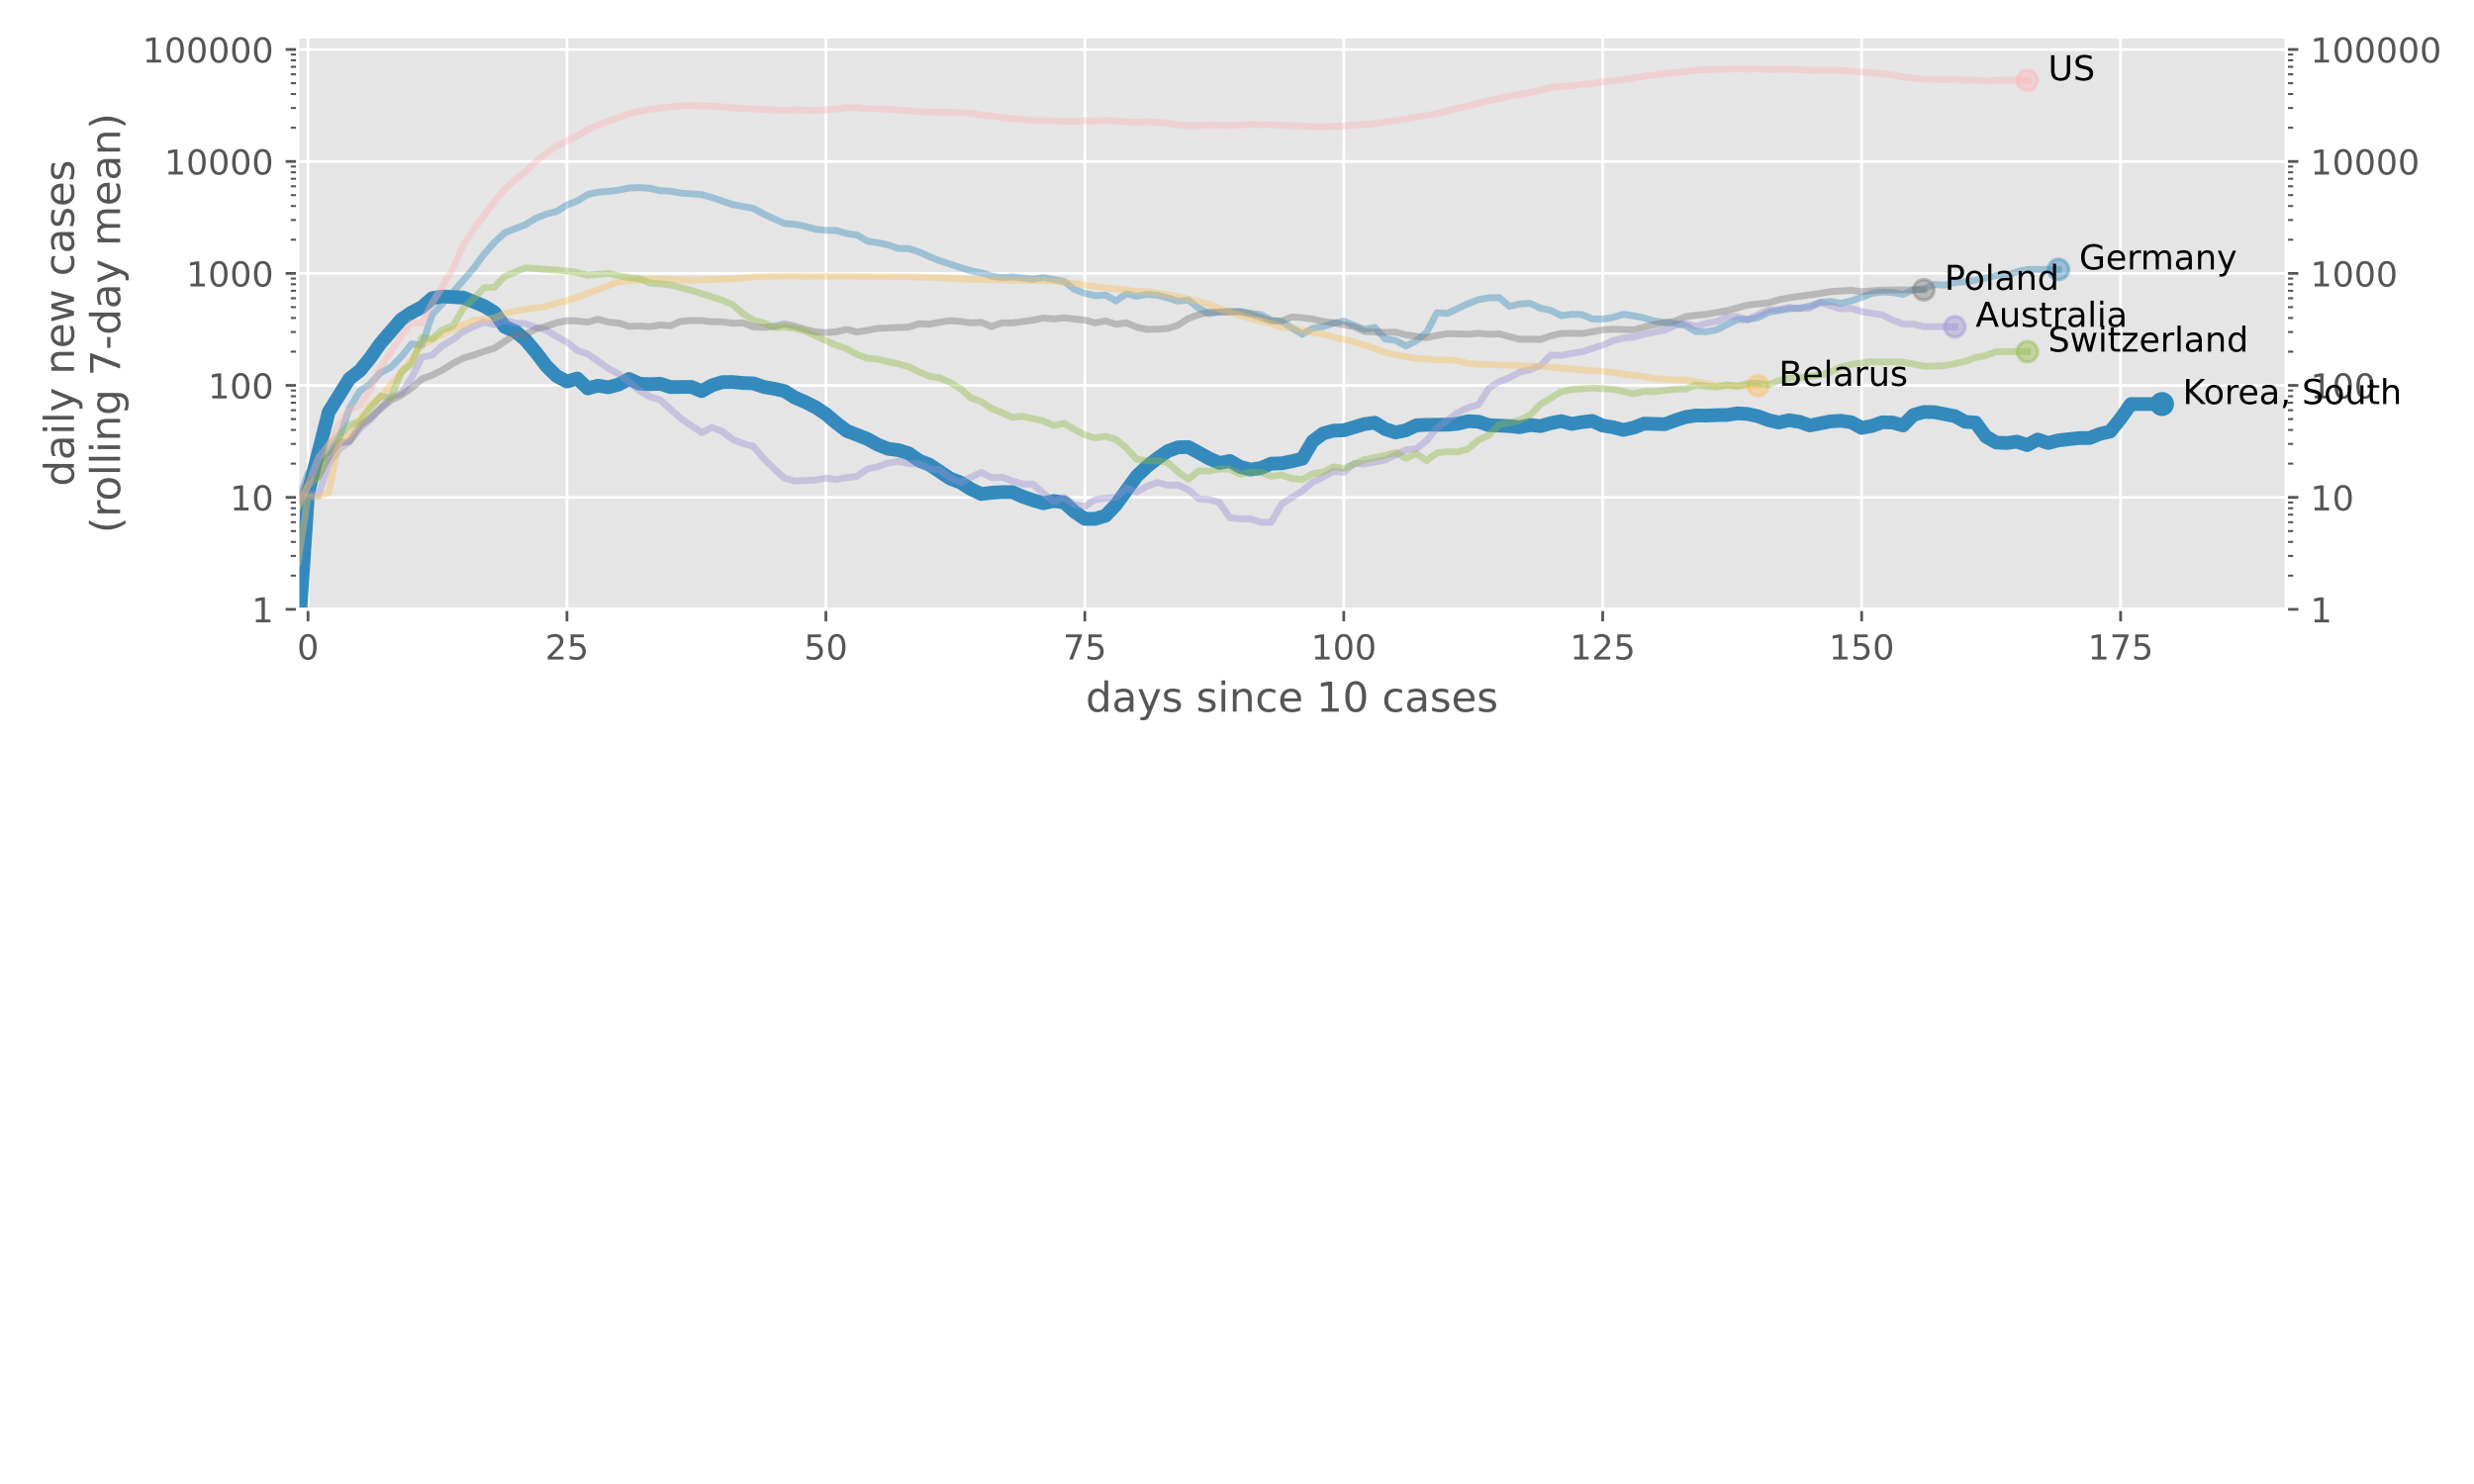 <?xml version="1.0" encoding="utf-8" standalone="no"?>
<!DOCTYPE svg PUBLIC "-//W3C//DTD SVG 1.1//EN"
  "http://www.w3.org/Graphics/SVG/1.1/DTD/svg11.dtd">
<!-- Created with matplotlib (https://matplotlib.org/) -->
<svg height="432pt" version="1.1" viewBox="0 0 720 432" width="720pt" xmlns="http://www.w3.org/2000/svg" xmlns:xlink="http://www.w3.org/1999/xlink">
 <defs>
  <style type="text/css">
*{stroke-linecap:butt;stroke-linejoin:round;}
  </style>
 </defs>
 <g id="figure_1">
  <g id="patch_1">
   <path d="M 0 432 
L 720 432 
L 720 0 
L 0 0 
z
" style="fill:#ffffff;"/>
  </g>
  <g id="axes_1">
   <g id="patch_2">
    <path d="M 86.625 177.379 
L 665.375 177.379 
L 665.375 10.758 
L 86.625 10.758 
z
" style="fill:#e5e5e5;"/>
   </g>
   <g id="matplotlib.axis_1">
    <g id="xtick_1">
     <g id="line2d_1">
      <path clip-path="url(#p3722aecfd9)" d="M 89.639 177.379 
L 89.639 10.758 
" style="fill:none;stroke:#ffffff;stroke-linecap:square;stroke-width:0.8;"/>
     </g>
     <g id="line2d_2">
      <defs>
       <path d="M 0 0 
L 0 3.5 
" id="m9d84bd1a16" style="stroke:#555555;stroke-width:0.8;"/>
      </defs>
      <g>
       <use style="fill:#555555;stroke:#555555;stroke-width:0.8;" x="89.639" xlink:href="#m9d84bd1a16" y="177.379"/>
      </g>
     </g>
     <g id="text_1">
      <!-- 0 -->
      <defs>
       <path d="M 31.781 66.406 
Q 24.172 66.406 20.328 58.906 
Q 16.5 51.422 16.5 36.375 
Q 16.5 21.391 20.328 13.891 
Q 24.172 6.391 31.781 6.391 
Q 39.453 6.391 43.281 13.891 
Q 47.125 21.391 47.125 36.375 
Q 47.125 51.422 43.281 58.906 
Q 39.453 66.406 31.781 66.406 
z
M 31.781 74.219 
Q 44.047 74.219 50.516 64.516 
Q 56.984 54.828 56.984 36.375 
Q 56.984 17.969 50.516 8.266 
Q 44.047 -1.422 31.781 -1.422 
Q 19.531 -1.422 13.062 8.266 
Q 6.594 17.969 6.594 36.375 
Q 6.594 54.828 13.062 64.516 
Q 19.531 74.219 31.781 74.219 
z
" id="DejaVuSans-48"/>
      </defs>
      <g style="fill:#555555;" transform="translate(86.458 191.977)scale(0.1 -0.1)">
       <use xlink:href="#DejaVuSans-48"/>
      </g>
     </g>
    </g>
    <g id="xtick_2">
     <g id="line2d_3">
      <path clip-path="url(#p3722aecfd9)" d="M 164.997 177.379 
L 164.997 10.758 
" style="fill:none;stroke:#ffffff;stroke-linecap:square;stroke-width:0.8;"/>
     </g>
     <g id="line2d_4">
      <g>
       <use style="fill:#555555;stroke:#555555;stroke-width:0.8;" x="164.997" xlink:href="#m9d84bd1a16" y="177.379"/>
      </g>
     </g>
     <g id="text_2">
      <!-- 25 -->
      <defs>
       <path d="M 19.188 8.297 
L 53.609 8.297 
L 53.609 0 
L 7.328 0 
L 7.328 8.297 
Q 12.938 14.109 22.625 23.891 
Q 32.328 33.688 34.812 36.531 
Q 39.547 41.844 41.422 45.531 
Q 43.312 49.219 43.312 52.781 
Q 43.312 58.594 39.234 62.25 
Q 35.156 65.922 28.609 65.922 
Q 23.969 65.922 18.812 64.312 
Q 13.672 62.703 7.812 59.422 
L 7.812 69.391 
Q 13.766 71.781 18.938 73 
Q 24.125 74.219 28.422 74.219 
Q 39.75 74.219 46.484 68.547 
Q 53.219 62.891 53.219 53.422 
Q 53.219 48.922 51.531 44.891 
Q 49.859 40.875 45.406 35.406 
Q 44.188 33.984 37.641 27.219 
Q 31.109 20.453 19.188 8.297 
z
" id="DejaVuSans-50"/>
       <path d="M 10.797 72.906 
L 49.516 72.906 
L 49.516 64.594 
L 19.828 64.594 
L 19.828 46.734 
Q 21.969 47.469 24.109 47.828 
Q 26.266 48.188 28.422 48.188 
Q 40.625 48.188 47.75 41.5 
Q 54.891 34.812 54.891 23.391 
Q 54.891 11.625 47.562 5.094 
Q 40.234 -1.422 26.906 -1.422 
Q 22.312 -1.422 17.547 -0.641 
Q 12.797 0.141 7.719 1.703 
L 7.719 11.625 
Q 12.109 9.234 16.797 8.062 
Q 21.484 6.891 26.703 6.891 
Q 35.156 6.891 40.078 11.328 
Q 45.016 15.766 45.016 23.391 
Q 45.016 31 40.078 35.438 
Q 35.156 39.891 26.703 39.891 
Q 22.75 39.891 18.812 39.016 
Q 14.891 38.141 10.797 36.281 
z
" id="DejaVuSans-53"/>
      </defs>
      <g style="fill:#555555;" transform="translate(158.635 191.977)scale(0.1 -0.1)">
       <use xlink:href="#DejaVuSans-50"/>
       <use x="63.623" xlink:href="#DejaVuSans-53"/>
      </g>
     </g>
    </g>
    <g id="xtick_3">
     <g id="line2d_5">
      <path clip-path="url(#p3722aecfd9)" d="M 240.355 177.379 
L 240.355 10.758 
" style="fill:none;stroke:#ffffff;stroke-linecap:square;stroke-width:0.8;"/>
     </g>
     <g id="line2d_6">
      <g>
       <use style="fill:#555555;stroke:#555555;stroke-width:0.8;" x="240.355" xlink:href="#m9d84bd1a16" y="177.379"/>
      </g>
     </g>
     <g id="text_3">
      <!-- 50 -->
      <g style="fill:#555555;" transform="translate(233.993 191.977)scale(0.1 -0.1)">
       <use xlink:href="#DejaVuSans-53"/>
       <use x="63.623" xlink:href="#DejaVuSans-48"/>
      </g>
     </g>
    </g>
    <g id="xtick_4">
     <g id="line2d_7">
      <path clip-path="url(#p3722aecfd9)" d="M 315.714 177.379 
L 315.714 10.758 
" style="fill:none;stroke:#ffffff;stroke-linecap:square;stroke-width:0.8;"/>
     </g>
     <g id="line2d_8">
      <g>
       <use style="fill:#555555;stroke:#555555;stroke-width:0.8;" x="315.714" xlink:href="#m9d84bd1a16" y="177.379"/>
      </g>
     </g>
     <g id="text_4">
      <!-- 75 -->
      <defs>
       <path d="M 8.203 72.906 
L 55.078 72.906 
L 55.078 68.703 
L 28.609 0 
L 18.312 0 
L 43.219 64.594 
L 8.203 64.594 
z
" id="DejaVuSans-55"/>
      </defs>
      <g style="fill:#555555;" transform="translate(309.351 191.977)scale(0.1 -0.1)">
       <use xlink:href="#DejaVuSans-55"/>
       <use x="63.623" xlink:href="#DejaVuSans-53"/>
      </g>
     </g>
    </g>
    <g id="xtick_5">
     <g id="line2d_9">
      <path clip-path="url(#p3722aecfd9)" d="M 391.072 177.379 
L 391.072 10.758 
" style="fill:none;stroke:#ffffff;stroke-linecap:square;stroke-width:0.8;"/>
     </g>
     <g id="line2d_10">
      <g>
       <use style="fill:#555555;stroke:#555555;stroke-width:0.8;" x="391.072" xlink:href="#m9d84bd1a16" y="177.379"/>
      </g>
     </g>
     <g id="text_5">
      <!-- 100 -->
      <defs>
       <path d="M 12.406 8.297 
L 28.516 8.297 
L 28.516 63.922 
L 10.984 60.406 
L 10.984 69.391 
L 28.422 72.906 
L 38.281 72.906 
L 38.281 8.297 
L 54.391 8.297 
L 54.391 0 
L 12.406 0 
z
" id="DejaVuSans-49"/>
      </defs>
      <g style="fill:#555555;" transform="translate(381.528 191.977)scale(0.1 -0.1)">
       <use xlink:href="#DejaVuSans-49"/>
       <use x="63.623" xlink:href="#DejaVuSans-48"/>
       <use x="127.246" xlink:href="#DejaVuSans-48"/>
      </g>
     </g>
    </g>
    <g id="xtick_6">
     <g id="line2d_11">
      <path clip-path="url(#p3722aecfd9)" d="M 466.43 177.379 
L 466.43 10.758 
" style="fill:none;stroke:#ffffff;stroke-linecap:square;stroke-width:0.8;"/>
     </g>
     <g id="line2d_12">
      <g>
       <use style="fill:#555555;stroke:#555555;stroke-width:0.8;" x="466.43" xlink:href="#m9d84bd1a16" y="177.379"/>
      </g>
     </g>
     <g id="text_6">
      <!-- 125 -->
      <g style="fill:#555555;" transform="translate(456.886 191.977)scale(0.1 -0.1)">
       <use xlink:href="#DejaVuSans-49"/>
       <use x="63.623" xlink:href="#DejaVuSans-50"/>
       <use x="127.246" xlink:href="#DejaVuSans-53"/>
      </g>
     </g>
    </g>
    <g id="xtick_7">
     <g id="line2d_13">
      <path clip-path="url(#p3722aecfd9)" d="M 541.788 177.379 
L 541.788 10.758 
" style="fill:none;stroke:#ffffff;stroke-linecap:square;stroke-width:0.8;"/>
     </g>
     <g id="line2d_14">
      <g>
       <use style="fill:#555555;stroke:#555555;stroke-width:0.8;" x="541.788" xlink:href="#m9d84bd1a16" y="177.379"/>
      </g>
     </g>
     <g id="text_7">
      <!-- 150 -->
      <g style="fill:#555555;" transform="translate(532.244 191.977)scale(0.1 -0.1)">
       <use xlink:href="#DejaVuSans-49"/>
       <use x="63.623" xlink:href="#DejaVuSans-53"/>
       <use x="127.246" xlink:href="#DejaVuSans-48"/>
      </g>
     </g>
    </g>
    <g id="xtick_8">
     <g id="line2d_15">
      <path clip-path="url(#p3722aecfd9)" d="M 617.146 177.379 
L 617.146 10.758 
" style="fill:none;stroke:#ffffff;stroke-linecap:square;stroke-width:0.8;"/>
     </g>
     <g id="line2d_16">
      <g>
       <use style="fill:#555555;stroke:#555555;stroke-width:0.8;" x="617.146" xlink:href="#m9d84bd1a16" y="177.379"/>
      </g>
     </g>
     <g id="text_8">
      <!-- 175 -->
      <g style="fill:#555555;" transform="translate(607.602 191.977)scale(0.1 -0.1)">
       <use xlink:href="#DejaVuSans-49"/>
       <use x="63.623" xlink:href="#DejaVuSans-55"/>
       <use x="127.246" xlink:href="#DejaVuSans-53"/>
      </g>
     </g>
    </g>
    <g id="text_9">
     <!-- days since 10 cases -->
     <defs>
      <path d="M 45.406 46.391 
L 45.406 75.984 
L 54.391 75.984 
L 54.391 0 
L 45.406 0 
L 45.406 8.203 
Q 42.578 3.328 38.25 0.953 
Q 33.938 -1.422 27.875 -1.422 
Q 17.969 -1.422 11.734 6.484 
Q 5.516 14.406 5.516 27.297 
Q 5.516 40.188 11.734 48.094 
Q 17.969 56 27.875 56 
Q 33.938 56 38.25 53.625 
Q 42.578 51.266 45.406 46.391 
z
M 14.797 27.297 
Q 14.797 17.391 18.875 11.75 
Q 22.953 6.109 30.078 6.109 
Q 37.203 6.109 41.297 11.75 
Q 45.406 17.391 45.406 27.297 
Q 45.406 37.203 41.297 42.844 
Q 37.203 48.484 30.078 48.484 
Q 22.953 48.484 18.875 42.844 
Q 14.797 37.203 14.797 27.297 
z
" id="DejaVuSans-100"/>
      <path d="M 34.281 27.484 
Q 23.391 27.484 19.188 25 
Q 14.984 22.516 14.984 16.5 
Q 14.984 11.719 18.141 8.906 
Q 21.297 6.109 26.703 6.109 
Q 34.188 6.109 38.703 11.406 
Q 43.219 16.703 43.219 25.484 
L 43.219 27.484 
z
M 52.203 31.203 
L 52.203 0 
L 43.219 0 
L 43.219 8.297 
Q 40.141 3.328 35.547 0.953 
Q 30.953 -1.422 24.312 -1.422 
Q 15.922 -1.422 10.953 3.297 
Q 6 8.016 6 15.922 
Q 6 25.141 12.172 29.828 
Q 18.359 34.516 30.609 34.516 
L 43.219 34.516 
L 43.219 35.406 
Q 43.219 41.609 39.141 45 
Q 35.062 48.391 27.688 48.391 
Q 23 48.391 18.547 47.266 
Q 14.109 46.141 10.016 43.891 
L 10.016 52.203 
Q 14.938 54.109 19.578 55.047 
Q 24.219 56 28.609 56 
Q 40.484 56 46.344 49.844 
Q 52.203 43.703 52.203 31.203 
z
" id="DejaVuSans-97"/>
      <path d="M 32.172 -5.078 
Q 28.375 -14.844 24.75 -17.812 
Q 21.141 -20.797 15.094 -20.797 
L 7.906 -20.797 
L 7.906 -13.281 
L 13.188 -13.281 
Q 16.891 -13.281 18.938 -11.516 
Q 21 -9.766 23.484 -3.219 
L 25.094 0.875 
L 2.984 54.688 
L 12.5 54.688 
L 29.594 11.922 
L 46.688 54.688 
L 56.203 54.688 
z
" id="DejaVuSans-121"/>
      <path d="M 44.281 53.078 
L 44.281 44.578 
Q 40.484 46.531 36.375 47.5 
Q 32.281 48.484 27.875 48.484 
Q 21.188 48.484 17.844 46.438 
Q 14.5 44.391 14.5 40.281 
Q 14.5 37.156 16.891 35.375 
Q 19.281 33.594 26.516 31.984 
L 29.594 31.297 
Q 39.156 29.25 43.188 25.516 
Q 47.219 21.781 47.219 15.094 
Q 47.219 7.469 41.188 3.016 
Q 35.156 -1.422 24.609 -1.422 
Q 20.219 -1.422 15.453 -0.562 
Q 10.688 0.297 5.422 2 
L 5.422 11.281 
Q 10.406 8.688 15.234 7.391 
Q 20.062 6.109 24.812 6.109 
Q 31.156 6.109 34.562 8.281 
Q 37.984 10.453 37.984 14.406 
Q 37.984 18.062 35.516 20.016 
Q 33.062 21.969 24.703 23.781 
L 21.578 24.516 
Q 13.234 26.266 9.516 29.906 
Q 5.812 33.547 5.812 39.891 
Q 5.812 47.609 11.281 51.797 
Q 16.75 56 26.812 56 
Q 31.781 56 36.172 55.266 
Q 40.578 54.547 44.281 53.078 
z
" id="DejaVuSans-115"/>
      <path id="DejaVuSans-32"/>
      <path d="M 9.422 54.688 
L 18.406 54.688 
L 18.406 0 
L 9.422 0 
z
M 9.422 75.984 
L 18.406 75.984 
L 18.406 64.594 
L 9.422 64.594 
z
" id="DejaVuSans-105"/>
      <path d="M 54.891 33.016 
L 54.891 0 
L 45.906 0 
L 45.906 32.719 
Q 45.906 40.484 42.875 44.328 
Q 39.844 48.188 33.797 48.188 
Q 26.516 48.188 22.312 43.547 
Q 18.109 38.922 18.109 30.906 
L 18.109 0 
L 9.078 0 
L 9.078 54.688 
L 18.109 54.688 
L 18.109 46.188 
Q 21.344 51.125 25.703 53.562 
Q 30.078 56 35.797 56 
Q 45.219 56 50.047 50.172 
Q 54.891 44.344 54.891 33.016 
z
" id="DejaVuSans-110"/>
      <path d="M 48.781 52.594 
L 48.781 44.188 
Q 44.969 46.297 41.141 47.344 
Q 37.312 48.391 33.406 48.391 
Q 24.656 48.391 19.812 42.844 
Q 14.984 37.312 14.984 27.297 
Q 14.984 17.281 19.812 11.734 
Q 24.656 6.203 33.406 6.203 
Q 37.312 6.203 41.141 7.25 
Q 44.969 8.297 48.781 10.406 
L 48.781 2.094 
Q 45.016 0.344 40.984 -0.531 
Q 36.969 -1.422 32.422 -1.422 
Q 20.062 -1.422 12.781 6.344 
Q 5.516 14.109 5.516 27.297 
Q 5.516 40.672 12.859 48.328 
Q 20.219 56 33.016 56 
Q 37.156 56 41.109 55.141 
Q 45.062 54.297 48.781 52.594 
z
" id="DejaVuSans-99"/>
      <path d="M 56.203 29.594 
L 56.203 25.203 
L 14.891 25.203 
Q 15.484 15.922 20.484 11.062 
Q 25.484 6.203 34.422 6.203 
Q 39.594 6.203 44.453 7.469 
Q 49.312 8.734 54.109 11.281 
L 54.109 2.781 
Q 49.266 0.734 44.188 -0.344 
Q 39.109 -1.422 33.891 -1.422 
Q 20.797 -1.422 13.156 6.188 
Q 5.516 13.812 5.516 26.812 
Q 5.516 40.234 12.766 48.109 
Q 20.016 56 32.328 56 
Q 43.359 56 49.781 48.891 
Q 56.203 41.797 56.203 29.594 
z
M 47.219 32.234 
Q 47.125 39.594 43.094 43.984 
Q 39.062 48.391 32.422 48.391 
Q 24.906 48.391 20.391 44.141 
Q 15.875 39.891 15.188 32.172 
z
" id="DejaVuSans-101"/>
     </defs>
     <g style="fill:#555555;" transform="translate(315.977 207.175)scale(0.12 -0.12)">
      <use xlink:href="#DejaVuSans-100"/>
      <use x="63.477" xlink:href="#DejaVuSans-97"/>
      <use x="124.756" xlink:href="#DejaVuSans-121"/>
      <use x="183.936" xlink:href="#DejaVuSans-115"/>
      <use x="236.035" xlink:href="#DejaVuSans-32"/>
      <use x="267.822" xlink:href="#DejaVuSans-115"/>
      <use x="319.922" xlink:href="#DejaVuSans-105"/>
      <use x="347.705" xlink:href="#DejaVuSans-110"/>
      <use x="411.084" xlink:href="#DejaVuSans-99"/>
      <use x="466.064" xlink:href="#DejaVuSans-101"/>
      <use x="527.588" xlink:href="#DejaVuSans-32"/>
      <use x="559.375" xlink:href="#DejaVuSans-49"/>
      <use x="622.998" xlink:href="#DejaVuSans-48"/>
      <use x="686.621" xlink:href="#DejaVuSans-32"/>
      <use x="718.408" xlink:href="#DejaVuSans-99"/>
      <use x="773.389" xlink:href="#DejaVuSans-97"/>
      <use x="834.668" xlink:href="#DejaVuSans-115"/>
      <use x="886.768" xlink:href="#DejaVuSans-101"/>
      <use x="948.291" xlink:href="#DejaVuSans-115"/>
     </g>
    </g>
   </g>
   <g id="matplotlib.axis_2">
    <g id="ytick_1">
     <g id="line2d_17">
      <path clip-path="url(#p3722aecfd9)" d="M 86.625 177.379 
L 665.375 177.379 
" style="fill:none;stroke:#ffffff;stroke-linecap:square;stroke-width:0.8;"/>
     </g>
     <g id="line2d_18">
      <defs>
       <path d="M 0 0 
L -3.5 0 
" id="m6520a46cf3" style="stroke:#555555;stroke-width:0.8;"/>
      </defs>
      <g>
       <use style="fill:#555555;stroke:#555555;stroke-width:0.8;" x="86.625" xlink:href="#m6520a46cf3" y="177.379"/>
      </g>
     </g>
     <g id="line2d_19">
      <defs>
       <path d="M 0 0 
L 3.5 0 
" id="mf355245d6e" style="stroke:#555555;stroke-width:0.8;"/>
      </defs>
      <g>
       <use style="fill:#555555;stroke:#555555;stroke-width:0.8;" x="665.375" xlink:href="#mf355245d6e" y="177.379"/>
      </g>
     </g>
     <g id="text_10">
      <!-- 1 -->
      <g style="fill:#555555;" transform="translate(73.263 181.178)scale(0.1 -0.1)">
       <use xlink:href="#DejaVuSans-49"/>
      </g>
     </g>
     <g id="text_11">
      <!-- 1 -->
      <g style="fill:#555555;" transform="translate(672.375 181.178)scale(0.1 -0.1)">
       <use xlink:href="#DejaVuSans-49"/>
      </g>
     </g>
    </g>
    <g id="ytick_2">
     <g id="line2d_20">
      <path clip-path="url(#p3722aecfd9)" d="M 86.625 144.784 
L 665.375 144.784 
" style="fill:none;stroke:#ffffff;stroke-linecap:square;stroke-width:0.8;"/>
     </g>
     <g id="line2d_21">
      <g>
       <use style="fill:#555555;stroke:#555555;stroke-width:0.8;" x="86.625" xlink:href="#m6520a46cf3" y="144.784"/>
      </g>
     </g>
     <g id="line2d_22">
      <g>
       <use style="fill:#555555;stroke:#555555;stroke-width:0.8;" x="665.375" xlink:href="#mf355245d6e" y="144.784"/>
      </g>
     </g>
     <g id="text_12">
      <!-- 10 -->
      <g style="fill:#555555;" transform="translate(66.9 148.583)scale(0.1 -0.1)">
       <use xlink:href="#DejaVuSans-49"/>
       <use x="63.623" xlink:href="#DejaVuSans-48"/>
      </g>
     </g>
     <g id="text_13">
      <!-- 10 -->
      <g style="fill:#555555;" transform="translate(672.375 148.583)scale(0.1 -0.1)">
       <use xlink:href="#DejaVuSans-49"/>
       <use x="63.623" xlink:href="#DejaVuSans-48"/>
      </g>
     </g>
    </g>
    <g id="ytick_3">
     <g id="line2d_23">
      <path clip-path="url(#p3722aecfd9)" d="M 86.625 112.188 
L 665.375 112.188 
" style="fill:none;stroke:#ffffff;stroke-linecap:square;stroke-width:0.8;"/>
     </g>
     <g id="line2d_24">
      <g>
       <use style="fill:#555555;stroke:#555555;stroke-width:0.8;" x="86.625" xlink:href="#m6520a46cf3" y="112.188"/>
      </g>
     </g>
     <g id="line2d_25">
      <g>
       <use style="fill:#555555;stroke:#555555;stroke-width:0.8;" x="665.375" xlink:href="#mf355245d6e" y="112.188"/>
      </g>
     </g>
     <g id="text_14">
      <!-- 100 -->
      <g style="fill:#555555;" transform="translate(60.538 115.987)scale(0.1 -0.1)">
       <use xlink:href="#DejaVuSans-49"/>
       <use x="63.623" xlink:href="#DejaVuSans-48"/>
       <use x="127.246" xlink:href="#DejaVuSans-48"/>
      </g>
     </g>
     <g id="text_15">
      <!-- 100 -->
      <g style="fill:#555555;" transform="translate(672.375 115.987)scale(0.1 -0.1)">
       <use xlink:href="#DejaVuSans-49"/>
       <use x="63.623" xlink:href="#DejaVuSans-48"/>
       <use x="127.246" xlink:href="#DejaVuSans-48"/>
      </g>
     </g>
    </g>
    <g id="ytick_4">
     <g id="line2d_26">
      <path clip-path="url(#p3722aecfd9)" d="M 86.625 79.593 
L 665.375 79.593 
" style="fill:none;stroke:#ffffff;stroke-linecap:square;stroke-width:0.8;"/>
     </g>
     <g id="line2d_27">
      <g>
       <use style="fill:#555555;stroke:#555555;stroke-width:0.8;" x="86.625" xlink:href="#m6520a46cf3" y="79.593"/>
      </g>
     </g>
     <g id="line2d_28">
      <g>
       <use style="fill:#555555;stroke:#555555;stroke-width:0.8;" x="665.375" xlink:href="#mf355245d6e" y="79.593"/>
      </g>
     </g>
     <g id="text_16">
      <!-- 1000 -->
      <g style="fill:#555555;" transform="translate(54.175 83.392)scale(0.1 -0.1)">
       <use xlink:href="#DejaVuSans-49"/>
       <use x="63.623" xlink:href="#DejaVuSans-48"/>
       <use x="127.246" xlink:href="#DejaVuSans-48"/>
       <use x="190.869" xlink:href="#DejaVuSans-48"/>
      </g>
     </g>
     <g id="text_17">
      <!-- 1000 -->
      <g style="fill:#555555;" transform="translate(672.375 83.392)scale(0.1 -0.1)">
       <use xlink:href="#DejaVuSans-49"/>
       <use x="63.623" xlink:href="#DejaVuSans-48"/>
       <use x="127.246" xlink:href="#DejaVuSans-48"/>
       <use x="190.869" xlink:href="#DejaVuSans-48"/>
      </g>
     </g>
    </g>
    <g id="ytick_5">
     <g id="line2d_29">
      <path clip-path="url(#p3722aecfd9)" d="M 86.625 46.997 
L 665.375 46.997 
" style="fill:none;stroke:#ffffff;stroke-linecap:square;stroke-width:0.8;"/>
     </g>
     <g id="line2d_30">
      <g>
       <use style="fill:#555555;stroke:#555555;stroke-width:0.8;" x="86.625" xlink:href="#m6520a46cf3" y="46.997"/>
      </g>
     </g>
     <g id="line2d_31">
      <g>
       <use style="fill:#555555;stroke:#555555;stroke-width:0.8;" x="665.375" xlink:href="#mf355245d6e" y="46.997"/>
      </g>
     </g>
     <g id="text_18">
      <!-- 10000 -->
      <g style="fill:#555555;" transform="translate(47.812 50.796)scale(0.1 -0.1)">
       <use xlink:href="#DejaVuSans-49"/>
       <use x="63.623" xlink:href="#DejaVuSans-48"/>
       <use x="127.246" xlink:href="#DejaVuSans-48"/>
       <use x="190.869" xlink:href="#DejaVuSans-48"/>
       <use x="254.492" xlink:href="#DejaVuSans-48"/>
      </g>
     </g>
     <g id="text_19">
      <!-- 10000 -->
      <g style="fill:#555555;" transform="translate(672.375 50.796)scale(0.1 -0.1)">
       <use xlink:href="#DejaVuSans-49"/>
       <use x="63.623" xlink:href="#DejaVuSans-48"/>
       <use x="127.246" xlink:href="#DejaVuSans-48"/>
       <use x="190.869" xlink:href="#DejaVuSans-48"/>
       <use x="254.492" xlink:href="#DejaVuSans-48"/>
      </g>
     </g>
    </g>
    <g id="ytick_6">
     <g id="line2d_32">
      <path clip-path="url(#p3722aecfd9)" d="M 86.625 14.402 
L 665.375 14.402 
" style="fill:none;stroke:#ffffff;stroke-linecap:square;stroke-width:0.8;"/>
     </g>
     <g id="line2d_33">
      <g>
       <use style="fill:#555555;stroke:#555555;stroke-width:0.8;" x="86.625" xlink:href="#m6520a46cf3" y="14.402"/>
      </g>
     </g>
     <g id="line2d_34">
      <g>
       <use style="fill:#555555;stroke:#555555;stroke-width:0.8;" x="665.375" xlink:href="#mf355245d6e" y="14.402"/>
      </g>
     </g>
     <g id="text_20">
      <!-- 100000 -->
      <g style="fill:#555555;" transform="translate(41.45 18.201)scale(0.1 -0.1)">
       <use xlink:href="#DejaVuSans-49"/>
       <use x="63.623" xlink:href="#DejaVuSans-48"/>
       <use x="127.246" xlink:href="#DejaVuSans-48"/>
       <use x="190.869" xlink:href="#DejaVuSans-48"/>
       <use x="254.492" xlink:href="#DejaVuSans-48"/>
       <use x="318.115" xlink:href="#DejaVuSans-48"/>
      </g>
     </g>
     <g id="text_21">
      <!-- 100000 -->
      <g style="fill:#555555;" transform="translate(672.375 18.201)scale(0.1 -0.1)">
       <use xlink:href="#DejaVuSans-49"/>
       <use x="63.623" xlink:href="#DejaVuSans-48"/>
       <use x="127.246" xlink:href="#DejaVuSans-48"/>
       <use x="190.869" xlink:href="#DejaVuSans-48"/>
       <use x="254.492" xlink:href="#DejaVuSans-48"/>
       <use x="318.115" xlink:href="#DejaVuSans-48"/>
      </g>
     </g>
    </g>
    <g id="ytick_7">
     <g id="line2d_35">
      <defs>
       <path d="M 0 0 
L -2 0 
" id="m53ac23325f" style="stroke:#555555;stroke-width:0.6;"/>
      </defs>
      <g>
       <use style="fill:#555555;stroke:#555555;stroke-width:0.6;" x="86.625" xlink:href="#m53ac23325f" y="167.567"/>
      </g>
     </g>
     <g id="line2d_36">
      <defs>
       <path d="M 0 0 
L 2 0 
" id="m2562eed4aa" style="stroke:#555555;stroke-width:0.6;"/>
      </defs>
      <g>
       <use style="fill:#555555;stroke:#555555;stroke-width:0.6;" x="665.375" xlink:href="#m2562eed4aa" y="167.567"/>
      </g>
     </g>
    </g>
    <g id="ytick_8">
     <g id="line2d_37">
      <g>
       <use style="fill:#555555;stroke:#555555;stroke-width:0.6;" x="86.625" xlink:href="#m53ac23325f" y="161.827"/>
      </g>
     </g>
     <g id="line2d_38">
      <g>
       <use style="fill:#555555;stroke:#555555;stroke-width:0.6;" x="665.375" xlink:href="#m2562eed4aa" y="161.827"/>
      </g>
     </g>
    </g>
    <g id="ytick_9">
     <g id="line2d_39">
      <g>
       <use style="fill:#555555;stroke:#555555;stroke-width:0.6;" x="86.625" xlink:href="#m53ac23325f" y="157.755"/>
      </g>
     </g>
     <g id="line2d_40">
      <g>
       <use style="fill:#555555;stroke:#555555;stroke-width:0.6;" x="665.375" xlink:href="#m2562eed4aa" y="157.755"/>
      </g>
     </g>
    </g>
    <g id="ytick_10">
     <g id="line2d_41">
      <g>
       <use style="fill:#555555;stroke:#555555;stroke-width:0.6;" x="86.625" xlink:href="#m53ac23325f" y="154.596"/>
      </g>
     </g>
     <g id="line2d_42">
      <g>
       <use style="fill:#555555;stroke:#555555;stroke-width:0.6;" x="665.375" xlink:href="#m2562eed4aa" y="154.596"/>
      </g>
     </g>
    </g>
    <g id="ytick_11">
     <g id="line2d_43">
      <g>
       <use style="fill:#555555;stroke:#555555;stroke-width:0.6;" x="86.625" xlink:href="#m53ac23325f" y="152.015"/>
      </g>
     </g>
     <g id="line2d_44">
      <g>
       <use style="fill:#555555;stroke:#555555;stroke-width:0.6;" x="665.375" xlink:href="#m2562eed4aa" y="152.015"/>
      </g>
     </g>
    </g>
    <g id="ytick_12">
     <g id="line2d_45">
      <g>
       <use style="fill:#555555;stroke:#555555;stroke-width:0.6;" x="86.625" xlink:href="#m53ac23325f" y="149.833"/>
      </g>
     </g>
     <g id="line2d_46">
      <g>
       <use style="fill:#555555;stroke:#555555;stroke-width:0.6;" x="665.375" xlink:href="#m2562eed4aa" y="149.833"/>
      </g>
     </g>
    </g>
    <g id="ytick_13">
     <g id="line2d_47">
      <g>
       <use style="fill:#555555;stroke:#555555;stroke-width:0.6;" x="86.625" xlink:href="#m53ac23325f" y="147.942"/>
      </g>
     </g>
     <g id="line2d_48">
      <g>
       <use style="fill:#555555;stroke:#555555;stroke-width:0.6;" x="665.375" xlink:href="#m2562eed4aa" y="147.942"/>
      </g>
     </g>
    </g>
    <g id="ytick_14">
     <g id="line2d_49">
      <g>
       <use style="fill:#555555;stroke:#555555;stroke-width:0.6;" x="86.625" xlink:href="#m53ac23325f" y="146.275"/>
      </g>
     </g>
     <g id="line2d_50">
      <g>
       <use style="fill:#555555;stroke:#555555;stroke-width:0.6;" x="665.375" xlink:href="#m2562eed4aa" y="146.275"/>
      </g>
     </g>
    </g>
    <g id="ytick_15">
     <g id="line2d_51">
      <g>
       <use style="fill:#555555;stroke:#555555;stroke-width:0.6;" x="86.625" xlink:href="#m53ac23325f" y="134.971"/>
      </g>
     </g>
     <g id="line2d_52">
      <g>
       <use style="fill:#555555;stroke:#555555;stroke-width:0.6;" x="665.375" xlink:href="#m2562eed4aa" y="134.971"/>
      </g>
     </g>
    </g>
    <g id="ytick_16">
     <g id="line2d_53">
      <g>
       <use style="fill:#555555;stroke:#555555;stroke-width:0.6;" x="86.625" xlink:href="#m53ac23325f" y="129.232"/>
      </g>
     </g>
     <g id="line2d_54">
      <g>
       <use style="fill:#555555;stroke:#555555;stroke-width:0.6;" x="665.375" xlink:href="#m2562eed4aa" y="129.232"/>
      </g>
     </g>
    </g>
    <g id="ytick_17">
     <g id="line2d_55">
      <g>
       <use style="fill:#555555;stroke:#555555;stroke-width:0.6;" x="86.625" xlink:href="#m53ac23325f" y="125.159"/>
      </g>
     </g>
     <g id="line2d_56">
      <g>
       <use style="fill:#555555;stroke:#555555;stroke-width:0.6;" x="665.375" xlink:href="#m2562eed4aa" y="125.159"/>
      </g>
     </g>
    </g>
    <g id="ytick_18">
     <g id="line2d_57">
      <g>
       <use style="fill:#555555;stroke:#555555;stroke-width:0.6;" x="86.625" xlink:href="#m53ac23325f" y="122"/>
      </g>
     </g>
     <g id="line2d_58">
      <g>
       <use style="fill:#555555;stroke:#555555;stroke-width:0.6;" x="665.375" xlink:href="#m2562eed4aa" y="122"/>
      </g>
     </g>
    </g>
    <g id="ytick_19">
     <g id="line2d_59">
      <g>
       <use style="fill:#555555;stroke:#555555;stroke-width:0.6;" x="86.625" xlink:href="#m53ac23325f" y="119.419"/>
      </g>
     </g>
     <g id="line2d_60">
      <g>
       <use style="fill:#555555;stroke:#555555;stroke-width:0.6;" x="665.375" xlink:href="#m2562eed4aa" y="119.419"/>
      </g>
     </g>
    </g>
    <g id="ytick_20">
     <g id="line2d_61">
      <g>
       <use style="fill:#555555;stroke:#555555;stroke-width:0.6;" x="86.625" xlink:href="#m53ac23325f" y="117.237"/>
      </g>
     </g>
     <g id="line2d_62">
      <g>
       <use style="fill:#555555;stroke:#555555;stroke-width:0.6;" x="665.375" xlink:href="#m2562eed4aa" y="117.237"/>
      </g>
     </g>
    </g>
    <g id="ytick_21">
     <g id="line2d_63">
      <g>
       <use style="fill:#555555;stroke:#555555;stroke-width:0.6;" x="86.625" xlink:href="#m53ac23325f" y="115.347"/>
      </g>
     </g>
     <g id="line2d_64">
      <g>
       <use style="fill:#555555;stroke:#555555;stroke-width:0.6;" x="665.375" xlink:href="#m2562eed4aa" y="115.347"/>
      </g>
     </g>
    </g>
    <g id="ytick_22">
     <g id="line2d_65">
      <g>
       <use style="fill:#555555;stroke:#555555;stroke-width:0.6;" x="86.625" xlink:href="#m53ac23325f" y="113.68"/>
      </g>
     </g>
     <g id="line2d_66">
      <g>
       <use style="fill:#555555;stroke:#555555;stroke-width:0.6;" x="665.375" xlink:href="#m2562eed4aa" y="113.68"/>
      </g>
     </g>
    </g>
    <g id="ytick_23">
     <g id="line2d_67">
      <g>
       <use style="fill:#555555;stroke:#555555;stroke-width:0.6;" x="86.625" xlink:href="#m53ac23325f" y="102.376"/>
      </g>
     </g>
     <g id="line2d_68">
      <g>
       <use style="fill:#555555;stroke:#555555;stroke-width:0.6;" x="665.375" xlink:href="#m2562eed4aa" y="102.376"/>
      </g>
     </g>
    </g>
    <g id="ytick_24">
     <g id="line2d_69">
      <g>
       <use style="fill:#555555;stroke:#555555;stroke-width:0.6;" x="86.625" xlink:href="#m53ac23325f" y="96.636"/>
      </g>
     </g>
     <g id="line2d_70">
      <g>
       <use style="fill:#555555;stroke:#555555;stroke-width:0.6;" x="665.375" xlink:href="#m2562eed4aa" y="96.636"/>
      </g>
     </g>
    </g>
    <g id="ytick_25">
     <g id="line2d_71">
      <g>
       <use style="fill:#555555;stroke:#555555;stroke-width:0.6;" x="86.625" xlink:href="#m53ac23325f" y="92.564"/>
      </g>
     </g>
     <g id="line2d_72">
      <g>
       <use style="fill:#555555;stroke:#555555;stroke-width:0.6;" x="665.375" xlink:href="#m2562eed4aa" y="92.564"/>
      </g>
     </g>
    </g>
    <g id="ytick_26">
     <g id="line2d_73">
      <g>
       <use style="fill:#555555;stroke:#555555;stroke-width:0.6;" x="86.625" xlink:href="#m53ac23325f" y="89.405"/>
      </g>
     </g>
     <g id="line2d_74">
      <g>
       <use style="fill:#555555;stroke:#555555;stroke-width:0.6;" x="665.375" xlink:href="#m2562eed4aa" y="89.405"/>
      </g>
     </g>
    </g>
    <g id="ytick_27">
     <g id="line2d_75">
      <g>
       <use style="fill:#555555;stroke:#555555;stroke-width:0.6;" x="86.625" xlink:href="#m53ac23325f" y="86.824"/>
      </g>
     </g>
     <g id="line2d_76">
      <g>
       <use style="fill:#555555;stroke:#555555;stroke-width:0.6;" x="665.375" xlink:href="#m2562eed4aa" y="86.824"/>
      </g>
     </g>
    </g>
    <g id="ytick_28">
     <g id="line2d_77">
      <g>
       <use style="fill:#555555;stroke:#555555;stroke-width:0.6;" x="86.625" xlink:href="#m53ac23325f" y="84.642"/>
      </g>
     </g>
     <g id="line2d_78">
      <g>
       <use style="fill:#555555;stroke:#555555;stroke-width:0.6;" x="665.375" xlink:href="#m2562eed4aa" y="84.642"/>
      </g>
     </g>
    </g>
    <g id="ytick_29">
     <g id="line2d_79">
      <g>
       <use style="fill:#555555;stroke:#555555;stroke-width:0.6;" x="86.625" xlink:href="#m53ac23325f" y="82.751"/>
      </g>
     </g>
     <g id="line2d_80">
      <g>
       <use style="fill:#555555;stroke:#555555;stroke-width:0.6;" x="665.375" xlink:href="#m2562eed4aa" y="82.751"/>
      </g>
     </g>
    </g>
    <g id="ytick_30">
     <g id="line2d_81">
      <g>
       <use style="fill:#555555;stroke:#555555;stroke-width:0.6;" x="86.625" xlink:href="#m53ac23325f" y="81.084"/>
      </g>
     </g>
     <g id="line2d_82">
      <g>
       <use style="fill:#555555;stroke:#555555;stroke-width:0.6;" x="665.375" xlink:href="#m2562eed4aa" y="81.084"/>
      </g>
     </g>
    </g>
    <g id="ytick_31">
     <g id="line2d_83">
      <g>
       <use style="fill:#555555;stroke:#555555;stroke-width:0.6;" x="86.625" xlink:href="#m53ac23325f" y="69.78"/>
      </g>
     </g>
     <g id="line2d_84">
      <g>
       <use style="fill:#555555;stroke:#555555;stroke-width:0.6;" x="665.375" xlink:href="#m2562eed4aa" y="69.78"/>
      </g>
     </g>
    </g>
    <g id="ytick_32">
     <g id="line2d_85">
      <g>
       <use style="fill:#555555;stroke:#555555;stroke-width:0.6;" x="86.625" xlink:href="#m53ac23325f" y="64.041"/>
      </g>
     </g>
     <g id="line2d_86">
      <g>
       <use style="fill:#555555;stroke:#555555;stroke-width:0.6;" x="665.375" xlink:href="#m2562eed4aa" y="64.041"/>
      </g>
     </g>
    </g>
    <g id="ytick_33">
     <g id="line2d_87">
      <g>
       <use style="fill:#555555;stroke:#555555;stroke-width:0.6;" x="86.625" xlink:href="#m53ac23325f" y="59.968"/>
      </g>
     </g>
     <g id="line2d_88">
      <g>
       <use style="fill:#555555;stroke:#555555;stroke-width:0.6;" x="665.375" xlink:href="#m2562eed4aa" y="59.968"/>
      </g>
     </g>
    </g>
    <g id="ytick_34">
     <g id="line2d_89">
      <g>
       <use style="fill:#555555;stroke:#555555;stroke-width:0.6;" x="86.625" xlink:href="#m53ac23325f" y="56.809"/>
      </g>
     </g>
     <g id="line2d_90">
      <g>
       <use style="fill:#555555;stroke:#555555;stroke-width:0.6;" x="665.375" xlink:href="#m2562eed4aa" y="56.809"/>
      </g>
     </g>
    </g>
    <g id="ytick_35">
     <g id="line2d_91">
      <g>
       <use style="fill:#555555;stroke:#555555;stroke-width:0.6;" x="86.625" xlink:href="#m53ac23325f" y="54.228"/>
      </g>
     </g>
     <g id="line2d_92">
      <g>
       <use style="fill:#555555;stroke:#555555;stroke-width:0.6;" x="665.375" xlink:href="#m2562eed4aa" y="54.228"/>
      </g>
     </g>
    </g>
    <g id="ytick_36">
     <g id="line2d_93">
      <g>
       <use style="fill:#555555;stroke:#555555;stroke-width:0.6;" x="86.625" xlink:href="#m53ac23325f" y="52.046"/>
      </g>
     </g>
     <g id="line2d_94">
      <g>
       <use style="fill:#555555;stroke:#555555;stroke-width:0.6;" x="665.375" xlink:href="#m2562eed4aa" y="52.046"/>
      </g>
     </g>
    </g>
    <g id="ytick_37">
     <g id="line2d_95">
      <g>
       <use style="fill:#555555;stroke:#555555;stroke-width:0.6;" x="86.625" xlink:href="#m53ac23325f" y="50.156"/>
      </g>
     </g>
     <g id="line2d_96">
      <g>
       <use style="fill:#555555;stroke:#555555;stroke-width:0.6;" x="665.375" xlink:href="#m2562eed4aa" y="50.156"/>
      </g>
     </g>
    </g>
    <g id="ytick_38">
     <g id="line2d_97">
      <g>
       <use style="fill:#555555;stroke:#555555;stroke-width:0.6;" x="86.625" xlink:href="#m53ac23325f" y="48.489"/>
      </g>
     </g>
     <g id="line2d_98">
      <g>
       <use style="fill:#555555;stroke:#555555;stroke-width:0.6;" x="665.375" xlink:href="#m2562eed4aa" y="48.489"/>
      </g>
     </g>
    </g>
    <g id="ytick_39">
     <g id="line2d_99">
      <g>
       <use style="fill:#555555;stroke:#555555;stroke-width:0.6;" x="86.625" xlink:href="#m53ac23325f" y="37.185"/>
      </g>
     </g>
     <g id="line2d_100">
      <g>
       <use style="fill:#555555;stroke:#555555;stroke-width:0.6;" x="665.375" xlink:href="#m2562eed4aa" y="37.185"/>
      </g>
     </g>
    </g>
    <g id="ytick_40">
     <g id="line2d_101">
      <g>
       <use style="fill:#555555;stroke:#555555;stroke-width:0.6;" x="86.625" xlink:href="#m53ac23325f" y="31.445"/>
      </g>
     </g>
     <g id="line2d_102">
      <g>
       <use style="fill:#555555;stroke:#555555;stroke-width:0.6;" x="665.375" xlink:href="#m2562eed4aa" y="31.445"/>
      </g>
     </g>
    </g>
    <g id="ytick_41">
     <g id="line2d_103">
      <g>
       <use style="fill:#555555;stroke:#555555;stroke-width:0.6;" x="86.625" xlink:href="#m53ac23325f" y="27.373"/>
      </g>
     </g>
     <g id="line2d_104">
      <g>
       <use style="fill:#555555;stroke:#555555;stroke-width:0.6;" x="665.375" xlink:href="#m2562eed4aa" y="27.373"/>
      </g>
     </g>
    </g>
    <g id="ytick_42">
     <g id="line2d_105">
      <g>
       <use style="fill:#555555;stroke:#555555;stroke-width:0.6;" x="86.625" xlink:href="#m53ac23325f" y="24.214"/>
      </g>
     </g>
     <g id="line2d_106">
      <g>
       <use style="fill:#555555;stroke:#555555;stroke-width:0.6;" x="665.375" xlink:href="#m2562eed4aa" y="24.214"/>
      </g>
     </g>
    </g>
    <g id="ytick_43">
     <g id="line2d_107">
      <g>
       <use style="fill:#555555;stroke:#555555;stroke-width:0.6;" x="86.625" xlink:href="#m53ac23325f" y="21.633"/>
      </g>
     </g>
     <g id="line2d_108">
      <g>
       <use style="fill:#555555;stroke:#555555;stroke-width:0.6;" x="665.375" xlink:href="#m2562eed4aa" y="21.633"/>
      </g>
     </g>
    </g>
    <g id="ytick_44">
     <g id="line2d_109">
      <g>
       <use style="fill:#555555;stroke:#555555;stroke-width:0.6;" x="86.625" xlink:href="#m53ac23325f" y="19.451"/>
      </g>
     </g>
     <g id="line2d_110">
      <g>
       <use style="fill:#555555;stroke:#555555;stroke-width:0.6;" x="665.375" xlink:href="#m2562eed4aa" y="19.451"/>
      </g>
     </g>
    </g>
    <g id="ytick_45">
     <g id="line2d_111">
      <g>
       <use style="fill:#555555;stroke:#555555;stroke-width:0.6;" x="86.625" xlink:href="#m53ac23325f" y="17.56"/>
      </g>
     </g>
     <g id="line2d_112">
      <g>
       <use style="fill:#555555;stroke:#555555;stroke-width:0.6;" x="665.375" xlink:href="#m2562eed4aa" y="17.56"/>
      </g>
     </g>
    </g>
    <g id="ytick_46">
     <g id="line2d_113">
      <g>
       <use style="fill:#555555;stroke:#555555;stroke-width:0.6;" x="86.625" xlink:href="#m53ac23325f" y="15.893"/>
      </g>
     </g>
     <g id="line2d_114">
      <g>
       <use style="fill:#555555;stroke:#555555;stroke-width:0.6;" x="665.375" xlink:href="#m2562eed4aa" y="15.893"/>
      </g>
     </g>
    </g>
    <g id="text_22">
     <!-- daily new cases -->
     <defs>
      <path d="M 9.422 75.984 
L 18.406 75.984 
L 18.406 0 
L 9.422 0 
z
" id="DejaVuSans-108"/>
      <path d="M 4.203 54.688 
L 13.188 54.688 
L 24.422 12.016 
L 35.594 54.688 
L 46.188 54.688 
L 57.422 12.016 
L 68.609 54.688 
L 77.594 54.688 
L 63.281 0 
L 52.688 0 
L 40.922 44.828 
L 29.109 0 
L 18.5 0 
z
" id="DejaVuSans-119"/>
     </defs>
     <g style="fill:#555555;" transform="translate(21.517 141.573)rotate(-90)scale(0.12 -0.12)">
      <use xlink:href="#DejaVuSans-100"/>
      <use x="63.477" xlink:href="#DejaVuSans-97"/>
      <use x="124.756" xlink:href="#DejaVuSans-105"/>
      <use x="152.539" xlink:href="#DejaVuSans-108"/>
      <use x="180.322" xlink:href="#DejaVuSans-121"/>
      <use x="239.502" xlink:href="#DejaVuSans-32"/>
      <use x="271.289" xlink:href="#DejaVuSans-110"/>
      <use x="334.668" xlink:href="#DejaVuSans-101"/>
      <use x="396.191" xlink:href="#DejaVuSans-119"/>
      <use x="477.979" xlink:href="#DejaVuSans-32"/>
      <use x="509.766" xlink:href="#DejaVuSans-99"/>
      <use x="564.746" xlink:href="#DejaVuSans-97"/>
      <use x="626.025" xlink:href="#DejaVuSans-115"/>
      <use x="678.125" xlink:href="#DejaVuSans-101"/>
      <use x="739.648" xlink:href="#DejaVuSans-115"/>
     </g>
     <!-- (rolling 7-day mean) -->
     <defs>
      <path d="M 31 75.875 
Q 24.469 64.656 21.281 53.656 
Q 18.109 42.672 18.109 31.391 
Q 18.109 20.125 21.312 9.062 
Q 24.516 -2 31 -13.188 
L 23.188 -13.188 
Q 15.875 -1.703 12.234 9.375 
Q 8.594 20.453 8.594 31.391 
Q 8.594 42.281 12.203 53.312 
Q 15.828 64.359 23.188 75.875 
z
" id="DejaVuSans-40"/>
      <path d="M 41.109 46.297 
Q 39.594 47.172 37.812 47.578 
Q 36.031 48 33.891 48 
Q 26.266 48 22.188 43.047 
Q 18.109 38.094 18.109 28.812 
L 18.109 0 
L 9.078 0 
L 9.078 54.688 
L 18.109 54.688 
L 18.109 46.188 
Q 20.953 51.172 25.484 53.578 
Q 30.031 56 36.531 56 
Q 37.453 56 38.578 55.875 
Q 39.703 55.766 41.062 55.516 
z
" id="DejaVuSans-114"/>
      <path d="M 30.609 48.391 
Q 23.391 48.391 19.188 42.75 
Q 14.984 37.109 14.984 27.297 
Q 14.984 17.484 19.156 11.844 
Q 23.344 6.203 30.609 6.203 
Q 37.797 6.203 41.984 11.859 
Q 46.188 17.531 46.188 27.297 
Q 46.188 37.016 41.984 42.703 
Q 37.797 48.391 30.609 48.391 
z
M 30.609 56 
Q 42.328 56 49.016 48.375 
Q 55.719 40.766 55.719 27.297 
Q 55.719 13.875 49.016 6.219 
Q 42.328 -1.422 30.609 -1.422 
Q 18.844 -1.422 12.172 6.219 
Q 5.516 13.875 5.516 27.297 
Q 5.516 40.766 12.172 48.375 
Q 18.844 56 30.609 56 
z
" id="DejaVuSans-111"/>
      <path d="M 45.406 27.984 
Q 45.406 37.75 41.375 43.109 
Q 37.359 48.484 30.078 48.484 
Q 22.859 48.484 18.828 43.109 
Q 14.797 37.75 14.797 27.984 
Q 14.797 18.266 18.828 12.891 
Q 22.859 7.516 30.078 7.516 
Q 37.359 7.516 41.375 12.891 
Q 45.406 18.266 45.406 27.984 
z
M 54.391 6.781 
Q 54.391 -7.172 48.188 -13.984 
Q 42 -20.797 29.203 -20.797 
Q 24.469 -20.797 20.266 -20.094 
Q 16.062 -19.391 12.109 -17.922 
L 12.109 -9.188 
Q 16.062 -11.328 19.922 -12.344 
Q 23.781 -13.375 27.781 -13.375 
Q 36.625 -13.375 41.016 -8.766 
Q 45.406 -4.156 45.406 5.172 
L 45.406 9.625 
Q 42.625 4.781 38.281 2.391 
Q 33.938 0 27.875 0 
Q 17.828 0 11.672 7.656 
Q 5.516 15.328 5.516 27.984 
Q 5.516 40.672 11.672 48.328 
Q 17.828 56 27.875 56 
Q 33.938 56 38.281 53.609 
Q 42.625 51.219 45.406 46.391 
L 45.406 54.688 
L 54.391 54.688 
z
" id="DejaVuSans-103"/>
      <path d="M 4.891 31.391 
L 31.203 31.391 
L 31.203 23.391 
L 4.891 23.391 
z
" id="DejaVuSans-45"/>
      <path d="M 52 44.188 
Q 55.375 50.25 60.062 53.125 
Q 64.75 56 71.094 56 
Q 79.641 56 84.281 50.016 
Q 88.922 44.047 88.922 33.016 
L 88.922 0 
L 79.891 0 
L 79.891 32.719 
Q 79.891 40.578 77.094 44.375 
Q 74.312 48.188 68.609 48.188 
Q 61.625 48.188 57.562 43.547 
Q 53.516 38.922 53.516 30.906 
L 53.516 0 
L 44.484 0 
L 44.484 32.719 
Q 44.484 40.625 41.703 44.406 
Q 38.922 48.188 33.109 48.188 
Q 26.219 48.188 22.156 43.531 
Q 18.109 38.875 18.109 30.906 
L 18.109 0 
L 9.078 0 
L 9.078 54.688 
L 18.109 54.688 
L 18.109 46.188 
Q 21.188 51.219 25.484 53.609 
Q 29.781 56 35.688 56 
Q 41.656 56 45.828 52.969 
Q 50 49.953 52 44.188 
z
" id="DejaVuSans-109"/>
      <path d="M 8.016 75.875 
L 15.828 75.875 
Q 23.141 64.359 26.781 53.312 
Q 30.422 42.281 30.422 31.391 
Q 30.422 20.453 26.781 9.375 
Q 23.141 -1.703 15.828 -13.188 
L 8.016 -13.188 
Q 14.5 -2 17.703 9.062 
Q 20.906 20.125 20.906 31.391 
Q 20.906 42.672 17.703 53.656 
Q 14.5 64.656 8.016 75.875 
z
" id="DejaVuSans-41"/>
     </defs>
     <g style="fill:#555555;" transform="translate(34.954 155.214)rotate(-90)scale(0.12 -0.12)">
      <use xlink:href="#DejaVuSans-40"/>
      <use x="39.014" xlink:href="#DejaVuSans-114"/>
      <use x="77.877" xlink:href="#DejaVuSans-111"/>
      <use x="139.059" xlink:href="#DejaVuSans-108"/>
      <use x="166.842" xlink:href="#DejaVuSans-108"/>
      <use x="194.625" xlink:href="#DejaVuSans-105"/>
      <use x="222.408" xlink:href="#DejaVuSans-110"/>
      <use x="285.787" xlink:href="#DejaVuSans-103"/>
      <use x="349.264" xlink:href="#DejaVuSans-32"/>
      <use x="381.051" xlink:href="#DejaVuSans-55"/>
      <use x="444.674" xlink:href="#DejaVuSans-45"/>
      <use x="480.758" xlink:href="#DejaVuSans-100"/>
      <use x="544.234" xlink:href="#DejaVuSans-97"/>
      <use x="605.514" xlink:href="#DejaVuSans-121"/>
      <use x="664.693" xlink:href="#DejaVuSans-32"/>
      <use x="696.48" xlink:href="#DejaVuSans-109"/>
      <use x="793.893" xlink:href="#DejaVuSans-101"/>
      <use x="855.416" xlink:href="#DejaVuSans-97"/>
      <use x="916.695" xlink:href="#DejaVuSans-110"/>
      <use x="980.074" xlink:href="#DejaVuSans-41"/>
     </g>
    </g>
   </g>
   <g id="line2d_115">
    <path clip-path="url(#p3722aecfd9)" d="M 23.324 189.373 
L 26.339 189.373 
L 29.353 173.821 
L 32.367 172.33 
L 35.382 169.749 
L 38.396 170.981 
L 41.41 169.749 
L 44.424 166.59 
L 47.439 163.244 
L 50.453 168.616 
L 53.467 169.749 
L 56.482 172.33 
L 59.496 169.749 
L 62.51 169.749 
L 65.525 173.821 
L 68.539 182.142 
L 71.553 185.301 
L 77.582 185.301 
L 80.596 189.373 
L 86.625 189.373 
L 89.639 143.619 
L 95.668 119.934 
L 101.697 110.245 
L 104.711 107.925 
L 107.725 104.208 
L 110.74 99.947 
L 116.768 92.99 
L 119.783 90.968 
L 122.797 89.397 
L 125.811 86.794 
L 128.826 86.295 
L 134.854 86.636 
L 140.883 89.093 
L 143.897 90.928 
L 146.911 95.183 
L 149.926 96.409 
L 152.94 98.968 
L 155.954 102.518 
L 158.969 106.516 
L 161.983 109.473 
L 164.997 111.061 
L 168.012 110.174 
L 171.026 113.064 
L 174.04 112.269 
L 177.055 112.745 
L 180.069 111.928 
L 183.083 110.315 
L 186.098 111.691 
L 189.112 111.848 
L 192.126 111.711 
L 195.141 112.682 
L 201.169 112.619 
L 204.184 113.86 
L 207.198 112.188 
L 210.212 111.23 
L 213.227 111.211 
L 216.241 111.497 
L 219.255 111.594 
L 222.27 112.64 
L 225.284 113.15 
L 228.298 113.838 
L 231.312 115.731 
L 234.327 117.036 
L 237.341 118.537 
L 240.355 120.541 
L 243.37 123.093 
L 246.384 125.414 
L 252.413 127.76 
L 255.427 129.435 
L 258.441 130.648 
L 261.456 131.026 
L 264.47 131.975 
L 267.484 134.089 
L 270.499 135.278 
L 276.527 139.316 
L 279.542 140.461 
L 282.556 142.372 
L 285.57 143.807 
L 288.585 143.434 
L 291.599 143.252 
L 294.613 143.252 
L 297.628 144.583 
L 300.642 145.616 
L 303.656 146.501 
L 306.671 145.833 
L 309.685 146.275 
L 312.699 148.991 
L 315.714 151.038 
L 318.728 151.038 
L 321.742 150.124 
L 324.757 146.966 
L 330.785 138.645 
L 333.799 135.804 
L 336.814 133.439 
L 339.828 131.335 
L 342.842 130.208 
L 345.857 130.136 
L 351.885 133.439 
L 354.9 134.77 
L 357.914 134.185 
L 360.928 135.912 
L 363.943 136.689 
L 366.957 136.24 
L 369.971 134.971 
L 372.986 134.871 
L 376 134.281 
L 379.014 133.53 
L 382.029 128.445 
L 385.043 126.208 
L 388.057 125.363 
L 391.072 125.261 
L 397.1 123.447 
L 400.115 123.049 
L 403.129 124.909 
L 406.143 125.885 
L 409.158 125.261 
L 412.172 123.81 
L 415.186 123.673 
L 421.215 123.627 
L 424.229 123.358 
L 427.243 122.62 
L 430.258 122.748 
L 433.272 123.764 
L 439.301 124.042 
L 442.315 124.372 
L 445.329 123.718 
L 448.344 124.042 
L 451.358 123.181 
L 454.372 122.578 
L 457.387 123.402 
L 460.401 122.876 
L 463.415 122.536 
L 466.43 123.902 
L 469.444 124.372 
L 472.458 125.159 
L 475.473 124.468 
L 478.487 123.313 
L 484.516 123.492 
L 487.53 122.369 
L 490.544 121.406 
L 493.559 120.948 
L 496.573 120.986 
L 499.587 120.836 
L 502.602 120.799 
L 505.616 120.324 
L 508.63 120.505 
L 511.645 121.175 
L 514.659 122.286 
L 517.673 123.006 
L 520.688 122.328 
L 523.702 122.79 
L 526.716 123.856 
L 532.745 122.663 
L 535.759 122.494 
L 538.773 122.919 
L 541.788 124.565 
L 544.802 123.995 
L 547.816 122.919 
L 550.831 123.006 
L 553.845 123.856 
L 556.859 120.799 
L 559.874 119.934 
L 562.888 119.969 
L 568.917 121.137 
L 571.931 122.79 
L 574.945 123.006 
L 577.96 127.107 
L 580.974 128.833 
L 583.988 128.964 
L 587.003 128.573 
L 590.017 129.573 
L 593.031 127.944 
L 596.046 128.964 
L 599.06 128.192 
L 605.089 127.519 
L 608.103 127.519 
L 611.117 126.317 
L 614.132 125.622 
L 617.146 121.839 
L 620.16 117.618 
L 629.203 117.618 
L 629.203 117.618 
" style="fill:none;stroke:#348abd;stroke-linecap:square;stroke-width:4;"/>
   </g>
   <g id="line2d_116">
    <defs>
     <path d="M 0 3 
C 0.796 3 1.559 2.684 2.121 2.121 
C 2.684 1.559 3 0.796 3 0 
C 3 -0.796 2.684 -1.559 2.121 -2.121 
C 1.559 -2.684 0.796 -3 0 -3 
C -0.796 -3 -1.559 -2.684 -2.121 -2.121 
C -2.684 -1.559 -3 -0.796 -3 0 
C -3 0.796 -2.684 1.559 -2.121 2.121 
C -1.559 2.684 -0.796 3 0 3 
z
" id="m8634187044" style="stroke:#348abd;"/>
    </defs>
    <g clip-path="url(#p3722aecfd9)">
     <use style="fill:#348abd;stroke:#348abd;" x="629.203" xlink:href="#m8634187044" y="117.618"/>
    </g>
   </g>
   <g id="line2d_117">
    <path clip-path="url(#p3722aecfd9)" d="M -1 182.362 
L -0.79 182.142 
L 2.224 175.489 
L 5.238 172.33 
L 8.253 170.981 
L 11.267 175.489 
L 20.31 175.489 
L 23.324 182.142 
L 26.339 185.301 
L 29.353 195.113 
L 32.367 185.301 
L 38.396 185.301 
L 41.41 189.373 
L 44.424 189.373 
L 47.439 195.113 
L 50.453 195.113 
L 50.475 433 
M 74.547 433 
L 74.568 204.925 
L 77.582 170.981 
L 80.596 156.778 
L 83.611 155.864 
L 86.625 146.275 
L 89.639 137.88 
L 95.668 131.493 
L 98.682 127.639 
L 101.697 118.89 
L 104.711 113.86 
L 107.725 111.789 
L 110.74 108.474 
L 113.754 106.9 
L 116.768 103.856 
L 119.783 100.084 
L 122.797 100.521 
L 125.811 91.563 
L 131.84 85.067 
L 137.868 78.061 
L 140.883 73.962 
L 143.897 70.568 
L 146.911 67.738 
L 152.94 65.399 
L 155.954 63.522 
L 158.969 62.311 
L 161.983 61.575 
L 164.997 59.659 
L 168.012 58.517 
L 171.026 56.616 
L 174.04 55.938 
L 177.055 55.709 
L 180.069 55.342 
L 183.083 54.726 
L 186.098 54.619 
L 189.112 54.817 
L 192.126 55.498 
L 195.141 55.635 
L 198.155 56.22 
L 204.184 56.639 
L 207.198 57.477 
L 213.227 59.561 
L 219.255 60.642 
L 222.27 62.331 
L 228.298 65.077 
L 231.312 65.29 
L 234.327 65.885 
L 237.341 66.76 
L 240.355 67.038 
L 243.37 67.089 
L 246.384 67.983 
L 249.398 68.403 
L 252.413 70.189 
L 255.427 70.644 
L 258.441 71.288 
L 261.456 72.329 
L 264.47 72.417 
L 267.484 73.335 
L 270.499 74.714 
L 273.513 75.913 
L 279.542 77.891 
L 282.556 78.817 
L 285.57 79.402 
L 288.585 80.376 
L 291.599 80.815 
L 294.613 80.618 
L 300.642 81.276 
L 303.656 80.808 
L 309.685 81.927 
L 312.699 84.22 
L 315.714 85.398 
L 318.728 86.075 
L 321.742 85.879 
L 324.757 87.603 
L 327.771 85.515 
L 330.785 86.246 
L 333.799 85.713 
L 336.814 85.92 
L 339.828 86.71 
L 342.842 87.66 
L 345.857 87.342 
L 348.871 89.724 
L 351.885 91.348 
L 354.9 90.784 
L 357.914 90.62 
L 360.928 90.66 
L 363.943 91.205 
L 366.957 91.615 
L 369.971 93.189 
L 372.986 93.629 
L 379.014 97.313 
L 382.029 95.59 
L 385.043 95.104 
L 388.057 94.083 
L 391.072 93.466 
L 394.086 94.74 
L 397.1 95.856 
L 400.115 95.336 
L 403.129 98.685 
L 406.143 99.072 
L 409.158 100.726 
L 412.172 99.249 
L 415.186 96.758 
L 418.201 91.005 
L 421.215 91.247 
L 427.243 88.413 
L 430.258 87.213 
L 433.272 86.73 
L 436.286 86.6 
L 439.301 89.188 
L 442.315 88.477 
L 445.329 88.285 
L 448.344 89.728 
L 451.358 90.35 
L 454.372 91.883 
L 457.387 91.484 
L 460.401 91.592 
L 463.415 92.85 
L 466.43 92.87 
L 469.444 92.413 
L 472.458 91.484 
L 475.473 91.945 
L 478.487 92.533 
L 481.501 93.445 
L 484.516 93.876 
L 487.53 94.106 
L 490.544 94.769 
L 493.559 96.529 
L 496.573 96.549 
L 499.587 96.036 
L 502.602 94.46 
L 505.616 93.01 
L 508.63 92.99 
L 511.645 92.483 
L 514.659 90.919 
L 520.688 89.874 
L 523.702 89.687 
L 526.716 89.093 
L 529.73 88.048 
L 532.745 87.757 
L 535.759 88.289 
L 538.773 87.55 
L 541.788 86.59 
L 544.802 85.371 
L 547.816 85.005 
L 550.831 85.151 
L 553.845 85.681 
L 556.859 84.359 
L 559.874 84.017 
L 562.888 82.835 
L 565.902 82.996 
L 568.917 82.262 
L 571.931 82.017 
L 574.945 81.615 
L 580.974 80.187 
L 583.988 80.116 
L 587.003 79.111 
L 590.017 78.438 
L 599.06 78.438 
L 599.06 78.438 
" style="fill:none;stroke:#348abd;stroke-linecap:square;stroke-opacity:0.4;stroke-width:2;"/>
   </g>
   <g id="line2d_118">
    <defs>
     <path d="M 0 3 
C 0.796 3 1.559 2.684 2.121 2.121 
C 2.684 1.559 3 0.796 3 0 
C 3 -0.796 2.684 -1.559 2.121 -2.121 
C 1.559 -2.684 0.796 -3 0 -3 
C -0.796 -3 -1.559 -2.684 -2.121 -2.121 
C -2.684 -1.559 -3 -0.796 -3 0 
C -3 0.796 -2.684 1.559 -2.121 2.121 
C -1.559 2.684 -0.796 3 0 3 
z
" id="m22f74a61bd" style="stroke:#348abd;stroke-opacity:0.4;"/>
    </defs>
    <g clip-path="url(#p3722aecfd9)">
     <use style="fill:#348abd;fill-opacity:0.4;stroke:#348abd;stroke-opacity:0.4;" x="599.06" xlink:href="#m22f74a61bd" y="78.438"/>
    </g>
   </g>
   <g id="line2d_119">
    <path clip-path="url(#p3722aecfd9)" d="M -1 189.373 
L -0.79 189.373 
L 2.224 195.113 
L 5.238 195.113 
L 8.253 204.925 
L 8.274 433 
M 56.458 433 
L 56.482 172.33 
L 59.496 169.749 
L 62.51 166.59 
L 65.525 159.937 
L 68.539 153.809 
L 71.553 152.705 
L 74.568 151.038 
L 77.582 153.432 
L 80.596 149.833 
L 83.611 146.732 
L 89.639 143.619 
L 92.654 144.189 
L 95.668 134.971 
L 98.682 130.874 
L 101.697 128.509 
L 104.711 124.859 
L 107.725 122.204 
L 110.74 118.761 
L 113.754 115.525 
L 116.768 114.584 
L 119.783 109.931 
L 122.797 103.957 
L 125.811 103.371 
L 128.826 100.557 
L 131.84 98.85 
L 134.854 96.442 
L 137.868 95.032 
L 140.883 93.782 
L 143.897 94.541 
L 146.911 93.189 
L 149.926 94.083 
L 152.94 94.179 
L 155.954 95.311 
L 158.969 96.061 
L 161.983 97.979 
L 164.997 99.602 
L 168.012 102.016 
L 171.026 103.038 
L 177.055 107.253 
L 180.069 108.868 
L 183.083 111.155 
L 186.098 113.725 
L 189.112 115.499 
L 192.126 116.396 
L 198.155 121.839 
L 204.184 125.939 
L 207.198 124.42 
L 210.212 125.569 
L 213.227 127.944 
L 216.241 129.097 
L 219.255 129.922 
L 222.27 133.53 
L 225.284 136.463 
L 228.298 139.179 
L 231.312 140.02 
L 237.341 139.734 
L 240.355 139.179 
L 243.37 139.594 
L 246.384 139.044 
L 249.398 138.645 
L 252.413 136.463 
L 255.427 135.912 
L 258.441 134.77 
L 261.456 134.281 
L 264.47 134.971 
L 267.484 134.971 
L 270.499 136.463 
L 273.513 136.804 
L 276.527 139.044 
L 279.542 140.461 
L 282.556 138.91 
L 285.57 137.512 
L 288.585 139.044 
L 291.599 138.91 
L 294.613 140.02 
L 297.628 140.915 
L 300.642 140.915 
L 303.656 143.619 
L 306.671 146.052 
L 309.685 144.784 
L 312.699 146.966 
L 315.714 147.446 
L 318.728 145.404 
L 321.742 144.987 
L 324.757 144.784 
L 327.771 142.035 
L 330.785 143.252 
L 333.799 141.544 
L 336.814 140.461 
L 339.828 141.226 
L 342.842 141.226 
L 345.857 142.544 
L 348.871 145.194 
L 351.885 145.404 
L 354.9 146.275 
L 357.914 150.727 
L 360.928 151.038 
L 363.943 151.038 
L 366.957 152.015 
L 369.971 152.015 
L 372.986 146.732 
L 379.014 142.893 
L 382.029 140.312 
L 385.043 138.91 
L 388.057 137.153 
L 391.072 137.512 
L 394.086 134.871 
L 397.1 135.073 
L 403.129 133.901 
L 409.158 130.95 
L 412.172 130.648 
L 415.186 128.255 
L 418.201 124.662 
L 421.215 122.328 
L 424.229 120.145 
L 427.243 118.665 
L 430.258 117.797 
L 433.272 113.042 
L 436.286 111.08 
L 439.301 109.965 
L 442.315 108.304 
L 445.329 107.629 
L 448.344 106.381 
L 451.358 103.338 
L 454.372 103.501 
L 457.387 102.849 
L 460.401 102.406 
L 466.43 100.477 
L 469.444 99.185 
L 472.458 98.362 
L 475.473 98.143 
L 478.487 97.291 
L 484.516 96.126 
L 487.53 94.705 
L 490.544 94.213 
L 493.559 94.972 
L 496.573 94.117 
L 499.587 93.607 
L 502.602 92.234 
L 505.616 92.189 
L 508.63 93.141 
L 511.645 91.606 
L 514.659 90.203 
L 517.673 90.11 
L 520.688 89.437 
L 523.702 89.886 
L 526.716 89.703 
L 529.73 88.008 
L 532.745 89.037 
L 535.759 89.945 
L 538.773 89.74 
L 541.788 90.722 
L 547.816 91.667 
L 550.831 93.173 
L 553.845 94.35 
L 556.859 94.339 
L 559.874 95.122 
L 568.917 95.122 
L 568.917 95.122 
" style="fill:none;stroke:#988ed5;stroke-linecap:square;stroke-opacity:0.4;stroke-width:2;"/>
   </g>
   <g id="line2d_120">
    <defs>
     <path d="M 0 3 
C 0.796 3 1.559 2.684 2.121 2.121 
C 2.684 1.559 3 0.796 3 0 
C 3 -0.796 2.684 -1.559 2.121 -2.121 
C 1.559 -2.684 0.796 -3 0 -3 
C -0.796 -3 -1.559 -2.684 -2.121 -2.121 
C -2.684 -1.559 -3 -0.796 -3 0 
C -3 0.796 -2.684 1.559 -2.121 2.121 
C -1.559 2.684 -0.796 3 0 3 
z
" id="m6bd663e416" style="stroke:#988ed5;stroke-opacity:0.4;"/>
    </defs>
    <g clip-path="url(#p3722aecfd9)">
     <use style="fill:#988ed5;fill-opacity:0.4;stroke:#988ed5;stroke-opacity:0.4;" x="568.917" xlink:href="#m6bd663e416" y="95.122"/>
    </g>
   </g>
   <g id="line2d_121">
    <path clip-path="url(#p3722aecfd9)" d="M 59.475 433 
L 59.496 204.925 
L 62.51 204.925 
L 65.525 182.142 
L 68.539 182.142 
L 71.553 170.981 
L 74.568 165.676 
L 80.596 156.778 
L 83.611 150.124 
L 86.625 146.275 
L 89.639 140.02 
L 92.654 138.645 
L 95.668 132.993 
L 98.682 128.833 
L 101.697 128.573 
L 104.711 123.902 
L 107.725 121.72 
L 110.74 118.988 
L 113.754 116.533 
L 116.768 115.047 
L 119.783 112.957 
L 122.797 110.298 
L 125.811 109.176 
L 128.826 107.658 
L 131.84 105.764 
L 134.854 104.231 
L 137.868 103.36 
L 140.883 102.275 
L 143.897 101.371 
L 149.926 97.369 
L 152.94 97.405 
L 155.954 95.722 
L 158.969 94.996 
L 161.983 93.96 
L 164.997 93.338 
L 168.012 93.456 
L 171.026 93.766 
L 174.04 92.927 
L 177.055 93.766 
L 180.069 94.049 
L 183.083 95.02 
L 186.098 94.882 
L 189.112 95.086 
L 192.126 94.605 
L 195.141 94.829 
L 198.155 93.542 
L 201.169 93.295 
L 204.184 93.322 
L 207.198 93.684 
L 210.212 93.651 
L 213.227 94.094 
L 216.241 93.993 
L 219.255 95.165 
L 222.27 95.293 
L 225.284 94.972 
L 228.298 94.333 
L 231.312 94.948 
L 234.327 95.894 
L 237.341 96.623 
L 240.355 96.799 
L 243.37 96.609 
L 246.384 95.894 
L 249.398 96.636 
L 252.413 96.172 
L 255.427 95.59 
L 264.47 95.226 
L 267.484 94.225 
L 270.499 94.373 
L 273.513 93.788 
L 276.527 93.343 
L 279.542 93.58 
L 282.556 93.982 
L 285.57 93.838 
L 288.585 95.062 
L 291.599 93.971 
L 294.613 94.01 
L 300.642 93.215 
L 303.656 92.579 
L 306.671 92.839 
L 309.685 92.533 
L 315.714 93.173 
L 318.728 93.966 
L 321.742 93.397 
L 324.757 94.396 
L 327.771 93.977 
L 330.785 95.22 
L 333.799 95.888 
L 336.814 95.83 
L 339.828 95.628 
L 342.842 94.658 
L 345.857 92.691 
L 348.871 91.611 
L 351.885 90.829 
L 357.914 90.883 
L 360.928 90.82 
L 363.943 91.441 
L 369.971 93.461 
L 372.986 93.423 
L 376 92.268 
L 379.014 92.493 
L 382.029 92.875 
L 385.043 93.596 
L 388.057 93.949 
L 394.086 95.153 
L 397.1 96.502 
L 403.129 96.778 
L 406.143 96.677 
L 409.158 97.498 
L 415.186 98.308 
L 418.201 97.656 
L 421.215 97.137 
L 427.243 97.291 
L 430.258 97.026 
L 433.272 97.32 
L 436.286 97.193 
L 442.315 98.779 
L 445.329 98.732 
L 448.344 98.802 
L 451.358 97.751 
L 454.372 97.081 
L 457.387 97.012 
L 460.401 97.102 
L 466.43 96.036 
L 469.444 95.818 
L 475.473 96.023 
L 478.487 95.195 
L 481.501 94.506 
L 487.53 93.445 
L 490.544 92.184 
L 493.559 91.772 
L 496.573 91.498 
L 502.602 90.436 
L 508.63 88.811 
L 514.659 88.133 
L 517.673 87.279 
L 520.688 86.673 
L 529.73 85.426 
L 532.745 84.872 
L 538.773 84.524 
L 541.788 84.898 
L 547.816 84.435 
L 553.845 84.37 
L 559.874 84.37 
L 559.874 84.37 
" style="fill:none;stroke:#777777;stroke-linecap:square;stroke-opacity:0.4;stroke-width:2;"/>
   </g>
   <g id="line2d_122">
    <defs>
     <path d="M 0 3 
C 0.796 3 1.559 2.684 2.121 2.121 
C 2.684 1.559 3 0.796 3 0 
C 3 -0.796 2.684 -1.559 2.121 -2.121 
C 1.559 -2.684 0.796 -3 0 -3 
C -0.796 -3 -1.559 -2.684 -2.121 -2.121 
C -2.684 -1.559 -3 -0.796 -3 0 
C -3 0.796 -2.684 1.559 -2.121 2.121 
C -1.559 2.684 -0.796 3 0 3 
z
" id="m5fffe4988a" style="stroke:#777777;stroke-opacity:0.4;"/>
    </defs>
    <g clip-path="url(#p3722aecfd9)">
     <use style="fill:#777777;fill-opacity:0.4;stroke:#777777;stroke-opacity:0.4;" x="559.874" xlink:href="#m5fffe4988a" y="84.37"/>
    </g>
   </g>
   <g id="line2d_123">
    <path clip-path="url(#p3722aecfd9)" d="M -1 204.925 
L 8.253 204.925 
L 11.267 179.561 
L 14.281 179.561 
L 17.296 182.142 
L 26.339 182.142 
L 29.353 175.489 
L 32.367 189.373 
L 35.382 179.561 
L 38.396 161.827 
L 44.424 161.827 
L 47.439 156.778 
L 50.453 158.269 
L 53.467 152.015 
L 56.482 153.064 
L 59.496 152.015 
L 62.51 149.833 
L 65.525 149.833 
L 68.539 151.038 
L 71.553 151.038 
L 74.568 154.596 
L 77.582 154.596 
L 83.611 164.009 
L 86.625 164.009 
L 89.639 144.583 
L 92.654 144.583 
L 95.668 143.434 
L 98.682 128.702 
L 101.697 126.372 
L 107.725 117.887 
L 110.74 115.654 
L 113.754 112.007 
L 116.768 108.583 
L 119.783 104.772 
L 122.797 100.223 
L 125.811 98.929 
L 128.826 97.214 
L 131.84 95.856 
L 134.854 94.628 
L 137.868 93.279 
L 140.883 92.984 
L 143.897 92.574 
L 146.911 91.256 
L 149.926 90.546 
L 155.954 89.641 
L 158.969 89.192 
L 161.983 88.174 
L 164.997 87.536 
L 168.012 86.514 
L 180.069 82.013 
L 189.112 81.224 
L 195.141 81.311 
L 201.169 81.601 
L 207.198 81.347 
L 213.227 81.156 
L 219.255 80.592 
L 228.298 80.363 
L 246.384 80.428 
L 255.427 80.537 
L 261.456 80.531 
L 270.499 80.727 
L 276.527 80.954 
L 282.556 81.32 
L 294.613 81.557 
L 303.656 81.751 
L 306.671 81.893 
L 309.685 82.169 
L 318.728 83.416 
L 327.771 84.452 
L 330.785 84.813 
L 333.799 84.895 
L 336.814 85.247 
L 342.842 86.35 
L 351.885 88.523 
L 354.9 89.899 
L 363.943 92.731 
L 366.957 93.445 
L 369.971 94.287 
L 372.986 95.25 
L 376 95.447 
L 382.029 96.778 
L 385.043 97.228 
L 388.057 98.165 
L 394.086 99.52 
L 400.115 101.427 
L 403.129 102.6 
L 406.143 103.316 
L 412.172 104.336 
L 415.186 104.417 
L 418.201 104.82 
L 421.215 104.724 
L 424.229 105.001 
L 427.243 105.803 
L 430.258 106.063 
L 433.272 106.076 
L 436.286 106.247 
L 439.301 106.261 
L 445.329 106.625 
L 448.344 106.611 
L 463.415 107.955 
L 466.43 108.09 
L 469.444 108.396 
L 475.473 109.307 
L 478.487 109.641 
L 481.501 110.192 
L 487.53 110.602 
L 490.544 110.638 
L 499.587 112.188 
L 502.602 112.31 
L 511.645 112.31 
L 511.645 112.31 
" style="fill:none;stroke:#fbc15e;stroke-linecap:square;stroke-opacity:0.4;stroke-width:2;"/>
   </g>
   <g id="line2d_124">
    <defs>
     <path d="M 0 3 
C 0.796 3 1.559 2.684 2.121 2.121 
C 2.684 1.559 3 0.796 3 0 
C 3 -0.796 2.684 -1.559 2.121 -2.121 
C 1.559 -2.684 0.796 -3 0 -3 
C -0.796 -3 -1.559 -2.684 -2.121 -2.121 
C -2.684 -1.559 -3 -0.796 -3 0 
C -3 0.796 -2.684 1.559 -2.121 2.121 
C -1.559 2.684 -0.796 3 0 3 
z
" id="m0c88ba072c" style="stroke:#fbc15e;stroke-opacity:0.4;"/>
    </defs>
    <g clip-path="url(#p3722aecfd9)">
     <use style="fill:#fbc15e;fill-opacity:0.4;stroke:#fbc15e;stroke-opacity:0.4;" x="511.645" xlink:href="#m0c88ba072c" y="112.31"/>
    </g>
   </g>
   <g id="line2d_125">
    <path clip-path="url(#p3722aecfd9)" d="M 65.504 433 
L 65.525 204.925 
L 68.539 204.925 
L 71.553 175.489 
L 74.568 175.489 
L 77.582 164.009 
L 80.596 158.269 
L 83.611 152.015 
L 86.625 148.197 
L 89.639 141.384 
L 92.654 138.91 
L 95.668 129.504 
L 98.682 126.763 
L 101.697 123.718 
L 104.711 122.748 
L 107.725 118.923 
L 110.74 115.296 
L 113.754 115.914 
L 116.768 108.243 
L 119.783 105.906 
L 122.797 98.331 
L 125.811 98.615 
L 128.826 95.92 
L 131.84 94.888 
L 134.854 89.72 
L 137.868 86.976 
L 140.883 83.757 
L 143.897 83.6 
L 146.911 80.436 
L 152.94 77.936 
L 164.997 78.892 
L 168.012 79.338 
L 171.026 80.154 
L 177.055 79.56 
L 180.069 80.259 
L 183.083 80.797 
L 186.098 81.149 
L 189.112 82.414 
L 192.126 82.631 
L 195.141 82.976 
L 201.169 84.512 
L 207.198 86.441 
L 210.212 87.405 
L 213.227 88.683 
L 216.241 91.325 
L 219.255 93.178 
L 222.27 94.016 
L 225.284 95.367 
L 228.298 95.195 
L 231.312 95.622 
L 234.327 96.455 
L 243.37 100.494 
L 246.384 101.494 
L 249.398 103.198 
L 252.413 104.324 
L 255.427 104.546 
L 258.441 105.297 
L 261.456 105.919 
L 264.47 106.748 
L 267.484 108.273 
L 270.499 109.54 
L 273.513 110 
L 276.527 111.306 
L 279.542 113.172 
L 282.556 115.862 
L 285.57 116.895 
L 288.585 118.955 
L 291.599 120.11 
L 294.613 121.484 
L 297.628 121.175 
L 303.656 122.536 
L 306.671 123.856 
L 309.685 123.225 
L 312.699 125.058 
L 315.714 126.594 
L 318.728 127.46 
L 321.742 127.049 
L 324.757 127.882 
L 327.771 130.427 
L 330.785 133.714 
L 333.799 134.089 
L 336.814 134.089 
L 339.828 134.671 
L 342.842 137.391 
L 345.857 139.454 
L 348.871 137.036 
L 351.885 137.153 
L 354.9 136.463 
L 357.914 136.576 
L 360.928 138.004 
L 363.943 137.512 
L 366.957 137.512 
L 369.971 138.645 
L 372.986 138.257 
L 376 139.316 
L 379.014 139.594 
L 382.029 137.88 
L 385.043 137.391 
L 388.057 135.912 
L 391.072 136.351 
L 394.086 135.175 
L 397.1 133.807 
L 403.129 132.56 
L 406.143 131.732 
L 409.158 133.439 
L 412.172 132.057 
L 415.186 134.089 
L 418.201 131.812 
L 421.215 131.493 
L 424.229 131.572 
L 427.243 130.723 
L 430.258 128.067 
L 433.272 126.707 
L 436.286 123.627 
L 439.301 123.049 
L 442.315 122.328 
L 445.329 120.762 
L 448.344 117.677 
L 454.372 114.021 
L 457.387 113.39 
L 463.415 112.957 
L 469.444 113.303 
L 475.473 114.632 
L 478.487 113.929 
L 481.501 114.021 
L 487.53 113.303 
L 490.544 113.237 
L 493.559 112.107 
L 499.587 112.703 
L 502.602 112.027 
L 505.616 112.433 
L 508.63 111.672 
L 511.645 111.497 
L 514.659 111.987 
L 517.673 110.802 
L 520.688 110.122 
L 523.702 109.931 
L 529.73 109.159 
L 532.745 108.335 
L 535.759 106.831 
L 538.773 106.076 
L 544.802 105.309 
L 550.831 105.321 
L 553.845 105.472 
L 556.859 105.971 
L 559.874 106.625 
L 562.888 106.597 
L 565.902 106.408 
L 568.917 105.893 
L 571.931 105.173 
L 574.945 104.071 
L 577.96 103.479 
L 580.974 102.356 
L 590.017 102.356 
L 590.017 102.356 
" style="fill:none;stroke:#8eba42;stroke-linecap:square;stroke-opacity:0.4;stroke-width:2;"/>
   </g>
   <g id="line2d_126">
    <defs>
     <path d="M 0 3 
C 0.796 3 1.559 2.684 2.121 2.121 
C 2.684 1.559 3 0.796 3 0 
C 3 -0.796 2.684 -1.559 2.121 -2.121 
C 1.559 -2.684 0.796 -3 0 -3 
C -0.796 -3 -1.559 -2.684 -2.121 -2.121 
C -2.684 -1.559 -3 -0.796 -3 0 
C -3 0.796 -2.684 1.559 -2.121 2.121 
C -1.559 2.684 -0.796 3 0 3 
z
" id="ma53f15713a" style="stroke:#8eba42;stroke-opacity:0.4;"/>
    </defs>
    <g clip-path="url(#p3722aecfd9)">
     <use style="fill:#8eba42;fill-opacity:0.4;stroke:#8eba42;stroke-opacity:0.4;" x="590.017" xlink:href="#ma53f15713a" y="102.356"/>
    </g>
   </g>
   <g id="line2d_127">
    <path clip-path="url(#p3722aecfd9)" d="M -1 180.244 
L -0.79 179.561 
L 8.253 179.561 
L 11.267 185.301 
L 14.281 189.373 
L 17.296 189.373 
L 17.318 433 
M 23.303 433 
L 23.324 204.925 
L 26.339 204.925 
L 29.353 195.113 
L 41.41 195.113 
L 44.424 204.925 
L 47.439 204.925 
L 47.46 433 
M 53.445 433 
L 53.467 195.113 
L 68.539 195.113 
L 71.553 189.373 
L 74.568 204.925 
L 77.582 173.821 
L 80.596 166.59 
L 83.611 153.432 
L 89.639 141.384 
L 92.654 133.259 
L 95.668 129.504 
L 98.682 123.582 
L 101.697 119.386 
L 104.711 117.948 
L 107.725 113.501 
L 110.74 107.068 
L 116.768 97.794 
L 119.783 93.982 
L 122.797 94.072 
L 125.811 88.089 
L 128.826 83.188 
L 131.84 78.046 
L 134.854 71.276 
L 137.868 66.766 
L 143.897 58.622 
L 146.911 55.101 
L 149.926 52.347 
L 152.94 49.871 
L 155.954 47.01 
L 158.969 44.62 
L 161.983 42.49 
L 164.997 40.932 
L 168.012 39.503 
L 171.026 37.74 
L 174.04 36.384 
L 183.083 33.04 
L 189.112 31.82 
L 198.155 30.797 
L 201.169 30.697 
L 204.184 30.898 
L 207.198 30.854 
L 213.227 31.386 
L 222.27 31.852 
L 228.298 32.146 
L 231.312 32.002 
L 237.341 32.175 
L 243.37 31.723 
L 246.384 31.412 
L 249.398 31.301 
L 252.413 31.631 
L 258.441 31.744 
L 261.456 32.062 
L 264.47 32.212 
L 267.484 32.48 
L 270.499 32.633 
L 276.527 32.658 
L 282.556 32.956 
L 285.57 33.49 
L 288.585 33.762 
L 291.599 34.232 
L 294.613 34.53 
L 297.628 34.699 
L 300.642 35.068 
L 303.656 35.091 
L 309.685 35.312 
L 312.699 35.379 
L 315.714 35.124 
L 318.728 35.277 
L 321.742 35.028 
L 330.785 35.621 
L 333.799 35.459 
L 339.828 35.853 
L 342.842 36.371 
L 345.857 36.615 
L 348.871 36.58 
L 351.885 36.328 
L 357.914 36.572 
L 363.943 36.219 
L 366.957 36.358 
L 369.971 36.289 
L 376 36.664 
L 379.014 36.658 
L 382.029 36.931 
L 391.072 36.68 
L 397.1 36.209 
L 400.115 35.998 
L 406.143 35.068 
L 412.172 34.14 
L 418.201 33.057 
L 424.229 31.461 
L 427.243 30.842 
L 433.272 29.264 
L 436.286 28.7 
L 439.301 27.988 
L 445.329 26.929 
L 451.358 25.493 
L 454.372 25.141 
L 457.387 25.005 
L 460.401 24.572 
L 463.415 24.401 
L 466.43 23.827 
L 472.458 23.203 
L 478.487 22.159 
L 481.501 21.843 
L 484.516 21.363 
L 490.544 20.84 
L 493.559 20.4 
L 505.616 20.025 
L 508.63 20.112 
L 511.645 20.004 
L 514.659 20.264 
L 520.688 20.114 
L 526.716 20.479 
L 535.759 20.463 
L 544.802 21.161 
L 550.831 21.807 
L 553.845 22.433 
L 559.874 23.063 
L 565.902 23.173 
L 568.917 23.018 
L 571.931 23.422 
L 574.945 23.293 
L 577.96 23.609 
L 580.974 23.378 
L 590.017 23.378 
L 590.017 23.378 
" style="fill:none;stroke:#ffb5b8;stroke-linecap:square;stroke-opacity:0.4;stroke-width:2;"/>
   </g>
   <g id="line2d_128">
    <defs>
     <path d="M 0 3 
C 0.796 3 1.559 2.684 2.121 2.121 
C 2.684 1.559 3 0.796 3 0 
C 3 -0.796 2.684 -1.559 2.121 -2.121 
C 1.559 -2.684 0.796 -3 0 -3 
C -0.796 -3 -1.559 -2.684 -2.121 -2.121 
C -2.684 -1.559 -3 -0.796 -3 0 
C -3 0.796 -2.684 1.559 -2.121 2.121 
C -1.559 2.684 -0.796 3 0 3 
z
" id="mfebe7bcd65" style="stroke:#ffb5b8;stroke-opacity:0.4;"/>
    </defs>
    <g clip-path="url(#p3722aecfd9)">
     <use style="fill:#ffb5b8;fill-opacity:0.4;stroke:#ffb5b8;stroke-opacity:0.4;" x="590.017" xlink:href="#mfebe7bcd65" y="23.378"/>
    </g>
   </g>
   <g id="patch_3">
    <path d="M 86.625 177.379 
L 86.625 10.758 
" style="fill:none;stroke:#ffffff;stroke-linecap:square;stroke-linejoin:miter;"/>
   </g>
   <g id="patch_4">
    <path d="M 665.375 177.379 
L 665.375 10.758 
" style="fill:none;stroke:#ffffff;stroke-linecap:square;stroke-linejoin:miter;"/>
   </g>
   <g id="patch_5">
    <path d="M 86.625 177.379 
L 665.375 177.379 
" style="fill:none;stroke:#ffffff;stroke-linecap:square;stroke-linejoin:miter;"/>
   </g>
   <g id="patch_6">
    <path d="M 86.625 10.758 
L 665.375 10.758 
" style="fill:none;stroke:#ffffff;stroke-linecap:square;stroke-linejoin:miter;"/>
   </g>
   <g id="text_23">
    <!-- Korea, South -->
    <defs>
     <path d="M 9.812 72.906 
L 19.672 72.906 
L 19.672 42.094 
L 52.391 72.906 
L 65.094 72.906 
L 28.906 38.922 
L 67.672 0 
L 54.688 0 
L 19.672 35.109 
L 19.672 0 
L 9.812 0 
z
" id="DejaVuSans-75"/>
     <path d="M 11.719 12.406 
L 22.016 12.406 
L 22.016 4 
L 14.016 -11.625 
L 7.719 -11.625 
L 11.719 4 
z
" id="DejaVuSans-44"/>
     <path d="M 53.516 70.516 
L 53.516 60.891 
Q 47.906 63.578 42.922 64.891 
Q 37.938 66.219 33.297 66.219 
Q 25.25 66.219 20.875 63.094 
Q 16.5 59.969 16.5 54.203 
Q 16.5 49.359 19.406 46.891 
Q 22.312 44.438 30.422 42.922 
L 36.375 41.703 
Q 47.406 39.594 52.656 34.297 
Q 57.906 29 57.906 20.125 
Q 57.906 9.516 50.797 4.047 
Q 43.703 -1.422 29.984 -1.422 
Q 24.812 -1.422 18.969 -0.25 
Q 13.141 0.922 6.891 3.219 
L 6.891 13.375 
Q 12.891 10.016 18.656 8.297 
Q 24.422 6.594 29.984 6.594 
Q 38.422 6.594 43.016 9.906 
Q 47.609 13.234 47.609 19.391 
Q 47.609 24.75 44.312 27.781 
Q 41.016 30.812 33.5 32.328 
L 27.484 33.5 
Q 16.453 35.688 11.516 40.375 
Q 6.594 45.062 6.594 53.422 
Q 6.594 63.094 13.406 68.656 
Q 20.219 74.219 32.172 74.219 
Q 37.312 74.219 42.625 73.281 
Q 47.953 72.359 53.516 70.516 
z
" id="DejaVuSans-83"/>
     <path d="M 8.5 21.578 
L 8.5 54.688 
L 17.484 54.688 
L 17.484 21.922 
Q 17.484 14.156 20.5 10.266 
Q 23.531 6.391 29.594 6.391 
Q 36.859 6.391 41.078 11.031 
Q 45.312 15.672 45.312 23.688 
L 45.312 54.688 
L 54.297 54.688 
L 54.297 0 
L 45.312 0 
L 45.312 8.406 
Q 42.047 3.422 37.719 1 
Q 33.406 -1.422 27.688 -1.422 
Q 18.266 -1.422 13.375 4.438 
Q 8.5 10.297 8.5 21.578 
z
M 31.109 56 
z
" id="DejaVuSans-117"/>
     <path d="M 18.312 70.219 
L 18.312 54.688 
L 36.812 54.688 
L 36.812 47.703 
L 18.312 47.703 
L 18.312 18.016 
Q 18.312 11.328 20.141 9.422 
Q 21.969 7.516 27.594 7.516 
L 36.812 7.516 
L 36.812 0 
L 27.594 0 
Q 17.188 0 13.234 3.875 
Q 9.281 7.766 9.281 18.016 
L 9.281 47.703 
L 2.688 47.703 
L 2.688 54.688 
L 9.281 54.688 
L 9.281 70.219 
z
" id="DejaVuSans-116"/>
     <path d="M 54.891 33.016 
L 54.891 0 
L 45.906 0 
L 45.906 32.719 
Q 45.906 40.484 42.875 44.328 
Q 39.844 48.188 33.797 48.188 
Q 26.516 48.188 22.312 43.547 
Q 18.109 38.922 18.109 30.906 
L 18.109 0 
L 9.078 0 
L 9.078 75.984 
L 18.109 75.984 
L 18.109 46.188 
Q 21.344 51.125 25.703 53.562 
Q 30.078 56 35.797 56 
Q 45.219 56 50.047 50.172 
Q 54.891 44.344 54.891 33.016 
z
" id="DejaVuSans-104"/>
    </defs>
    <g transform="translate(635.232 117.618)scale(0.1 -0.1)">
     <use xlink:href="#DejaVuSans-75"/>
     <use x="60.576" xlink:href="#DejaVuSans-111"/>
     <use x="121.758" xlink:href="#DejaVuSans-114"/>
     <use x="160.621" xlink:href="#DejaVuSans-101"/>
     <use x="222.145" xlink:href="#DejaVuSans-97"/>
     <use x="283.424" xlink:href="#DejaVuSans-44"/>
     <use x="315.211" xlink:href="#DejaVuSans-32"/>
     <use x="346.998" xlink:href="#DejaVuSans-83"/>
     <use x="410.475" xlink:href="#DejaVuSans-111"/>
     <use x="471.656" xlink:href="#DejaVuSans-117"/>
     <use x="535.035" xlink:href="#DejaVuSans-116"/>
     <use x="574.244" xlink:href="#DejaVuSans-104"/>
    </g>
   </g>
   <g id="text_24">
    <!-- Germany -->
    <defs>
     <path d="M 59.516 10.406 
L 59.516 29.984 
L 43.406 29.984 
L 43.406 38.094 
L 69.281 38.094 
L 69.281 6.781 
Q 63.578 2.734 56.688 0.656 
Q 49.812 -1.422 42 -1.422 
Q 24.906 -1.422 15.25 8.562 
Q 5.609 18.562 5.609 36.375 
Q 5.609 54.25 15.25 64.234 
Q 24.906 74.219 42 74.219 
Q 49.125 74.219 55.547 72.453 
Q 61.969 70.703 67.391 67.281 
L 67.391 56.781 
Q 61.922 61.422 55.766 63.766 
Q 49.609 66.109 42.828 66.109 
Q 29.438 66.109 22.719 58.641 
Q 16.016 51.172 16.016 36.375 
Q 16.016 21.625 22.719 14.156 
Q 29.438 6.688 42.828 6.688 
Q 48.047 6.688 52.141 7.594 
Q 56.25 8.5 59.516 10.406 
z
" id="DejaVuSans-71"/>
    </defs>
    <g transform="translate(605.089 78.438)scale(0.1 -0.1)">
     <use xlink:href="#DejaVuSans-71"/>
     <use x="77.49" xlink:href="#DejaVuSans-101"/>
     <use x="139.014" xlink:href="#DejaVuSans-114"/>
     <use x="178.377" xlink:href="#DejaVuSans-109"/>
     <use x="275.789" xlink:href="#DejaVuSans-97"/>
     <use x="337.068" xlink:href="#DejaVuSans-110"/>
     <use x="400.447" xlink:href="#DejaVuSans-121"/>
    </g>
   </g>
   <g id="text_25">
    <!-- Australia -->
    <defs>
     <path d="M 34.188 63.188 
L 20.797 26.906 
L 47.609 26.906 
z
M 28.609 72.906 
L 39.797 72.906 
L 67.578 0 
L 57.328 0 
L 50.688 18.703 
L 17.828 18.703 
L 11.188 0 
L 0.781 0 
z
" id="DejaVuSans-65"/>
    </defs>
    <g transform="translate(574.945 95.122)scale(0.1 -0.1)">
     <use xlink:href="#DejaVuSans-65"/>
     <use x="68.408" xlink:href="#DejaVuSans-117"/>
     <use x="131.787" xlink:href="#DejaVuSans-115"/>
     <use x="183.887" xlink:href="#DejaVuSans-116"/>
     <use x="223.096" xlink:href="#DejaVuSans-114"/>
     <use x="264.209" xlink:href="#DejaVuSans-97"/>
     <use x="325.488" xlink:href="#DejaVuSans-108"/>
     <use x="353.271" xlink:href="#DejaVuSans-105"/>
     <use x="381.055" xlink:href="#DejaVuSans-97"/>
    </g>
   </g>
   <g id="text_26">
    <!-- Poland -->
    <defs>
     <path d="M 19.672 64.797 
L 19.672 37.406 
L 32.078 37.406 
Q 38.969 37.406 42.719 40.969 
Q 46.484 44.531 46.484 51.125 
Q 46.484 57.672 42.719 61.234 
Q 38.969 64.797 32.078 64.797 
z
M 9.812 72.906 
L 32.078 72.906 
Q 44.344 72.906 50.609 67.359 
Q 56.891 61.812 56.891 51.125 
Q 56.891 40.328 50.609 34.812 
Q 44.344 29.297 32.078 29.297 
L 19.672 29.297 
L 19.672 0 
L 9.812 0 
z
" id="DejaVuSans-80"/>
    </defs>
    <g transform="translate(565.902 84.37)scale(0.1 -0.1)">
     <use xlink:href="#DejaVuSans-80"/>
     <use x="56.678" xlink:href="#DejaVuSans-111"/>
     <use x="117.859" xlink:href="#DejaVuSans-108"/>
     <use x="145.643" xlink:href="#DejaVuSans-97"/>
     <use x="206.922" xlink:href="#DejaVuSans-110"/>
     <use x="270.301" xlink:href="#DejaVuSans-100"/>
    </g>
   </g>
   <g id="text_27">
    <!-- Belarus -->
    <defs>
     <path d="M 19.672 34.812 
L 19.672 8.109 
L 35.5 8.109 
Q 43.453 8.109 47.281 11.406 
Q 51.125 14.703 51.125 21.484 
Q 51.125 28.328 47.281 31.562 
Q 43.453 34.812 35.5 34.812 
z
M 19.672 64.797 
L 19.672 42.828 
L 34.281 42.828 
Q 41.5 42.828 45.031 45.531 
Q 48.578 48.25 48.578 53.812 
Q 48.578 59.328 45.031 62.062 
Q 41.5 64.797 34.281 64.797 
z
M 9.812 72.906 
L 35.016 72.906 
Q 46.297 72.906 52.391 68.219 
Q 58.5 63.531 58.5 54.891 
Q 58.5 48.188 55.375 44.234 
Q 52.25 40.281 46.188 39.312 
Q 53.469 37.75 57.5 32.781 
Q 61.531 27.828 61.531 20.406 
Q 61.531 10.641 54.891 5.312 
Q 48.25 0 35.984 0 
L 9.812 0 
z
" id="DejaVuSans-66"/>
    </defs>
    <g transform="translate(517.673 112.31)scale(0.1 -0.1)">
     <use xlink:href="#DejaVuSans-66"/>
     <use x="68.604" xlink:href="#DejaVuSans-101"/>
     <use x="130.127" xlink:href="#DejaVuSans-108"/>
     <use x="157.91" xlink:href="#DejaVuSans-97"/>
     <use x="219.189" xlink:href="#DejaVuSans-114"/>
     <use x="260.303" xlink:href="#DejaVuSans-117"/>
     <use x="323.682" xlink:href="#DejaVuSans-115"/>
    </g>
   </g>
   <g id="text_28">
    <!-- Switzerland -->
    <defs>
     <path d="M 5.516 54.688 
L 48.188 54.688 
L 48.188 46.484 
L 14.406 7.172 
L 48.188 7.172 
L 48.188 0 
L 4.297 0 
L 4.297 8.203 
L 38.094 47.516 
L 5.516 47.516 
z
" id="DejaVuSans-122"/>
    </defs>
    <g transform="translate(596.046 102.356)scale(0.1 -0.1)">
     <use xlink:href="#DejaVuSans-83"/>
     <use x="63.477" xlink:href="#DejaVuSans-119"/>
     <use x="145.264" xlink:href="#DejaVuSans-105"/>
     <use x="173.047" xlink:href="#DejaVuSans-116"/>
     <use x="212.256" xlink:href="#DejaVuSans-122"/>
     <use x="264.746" xlink:href="#DejaVuSans-101"/>
     <use x="326.27" xlink:href="#DejaVuSans-114"/>
     <use x="367.383" xlink:href="#DejaVuSans-108"/>
     <use x="395.166" xlink:href="#DejaVuSans-97"/>
     <use x="456.445" xlink:href="#DejaVuSans-110"/>
     <use x="519.824" xlink:href="#DejaVuSans-100"/>
    </g>
   </g>
   <g id="text_29">
    <!-- US -->
    <defs>
     <path d="M 8.688 72.906 
L 18.609 72.906 
L 18.609 28.609 
Q 18.609 16.891 22.844 11.734 
Q 27.094 6.594 36.625 6.594 
Q 46.094 6.594 50.344 11.734 
Q 54.594 16.891 54.594 28.609 
L 54.594 72.906 
L 64.5 72.906 
L 64.5 27.391 
Q 64.5 13.141 57.438 5.859 
Q 50.391 -1.422 36.625 -1.422 
Q 22.797 -1.422 15.734 5.859 
Q 8.688 13.141 8.688 27.391 
z
" id="DejaVuSans-85"/>
    </defs>
    <g transform="translate(596.046 23.378)scale(0.1 -0.1)">
     <use xlink:href="#DejaVuSans-85"/>
     <use x="73.193" xlink:href="#DejaVuSans-83"/>
    </g>
   </g>
  </g>
 </g>
 <defs>
  <clipPath id="p3722aecfd9">
   <rect height="166.621" width="578.75" x="86.625" y="10.758"/>
  </clipPath>
 </defs>
</svg>
